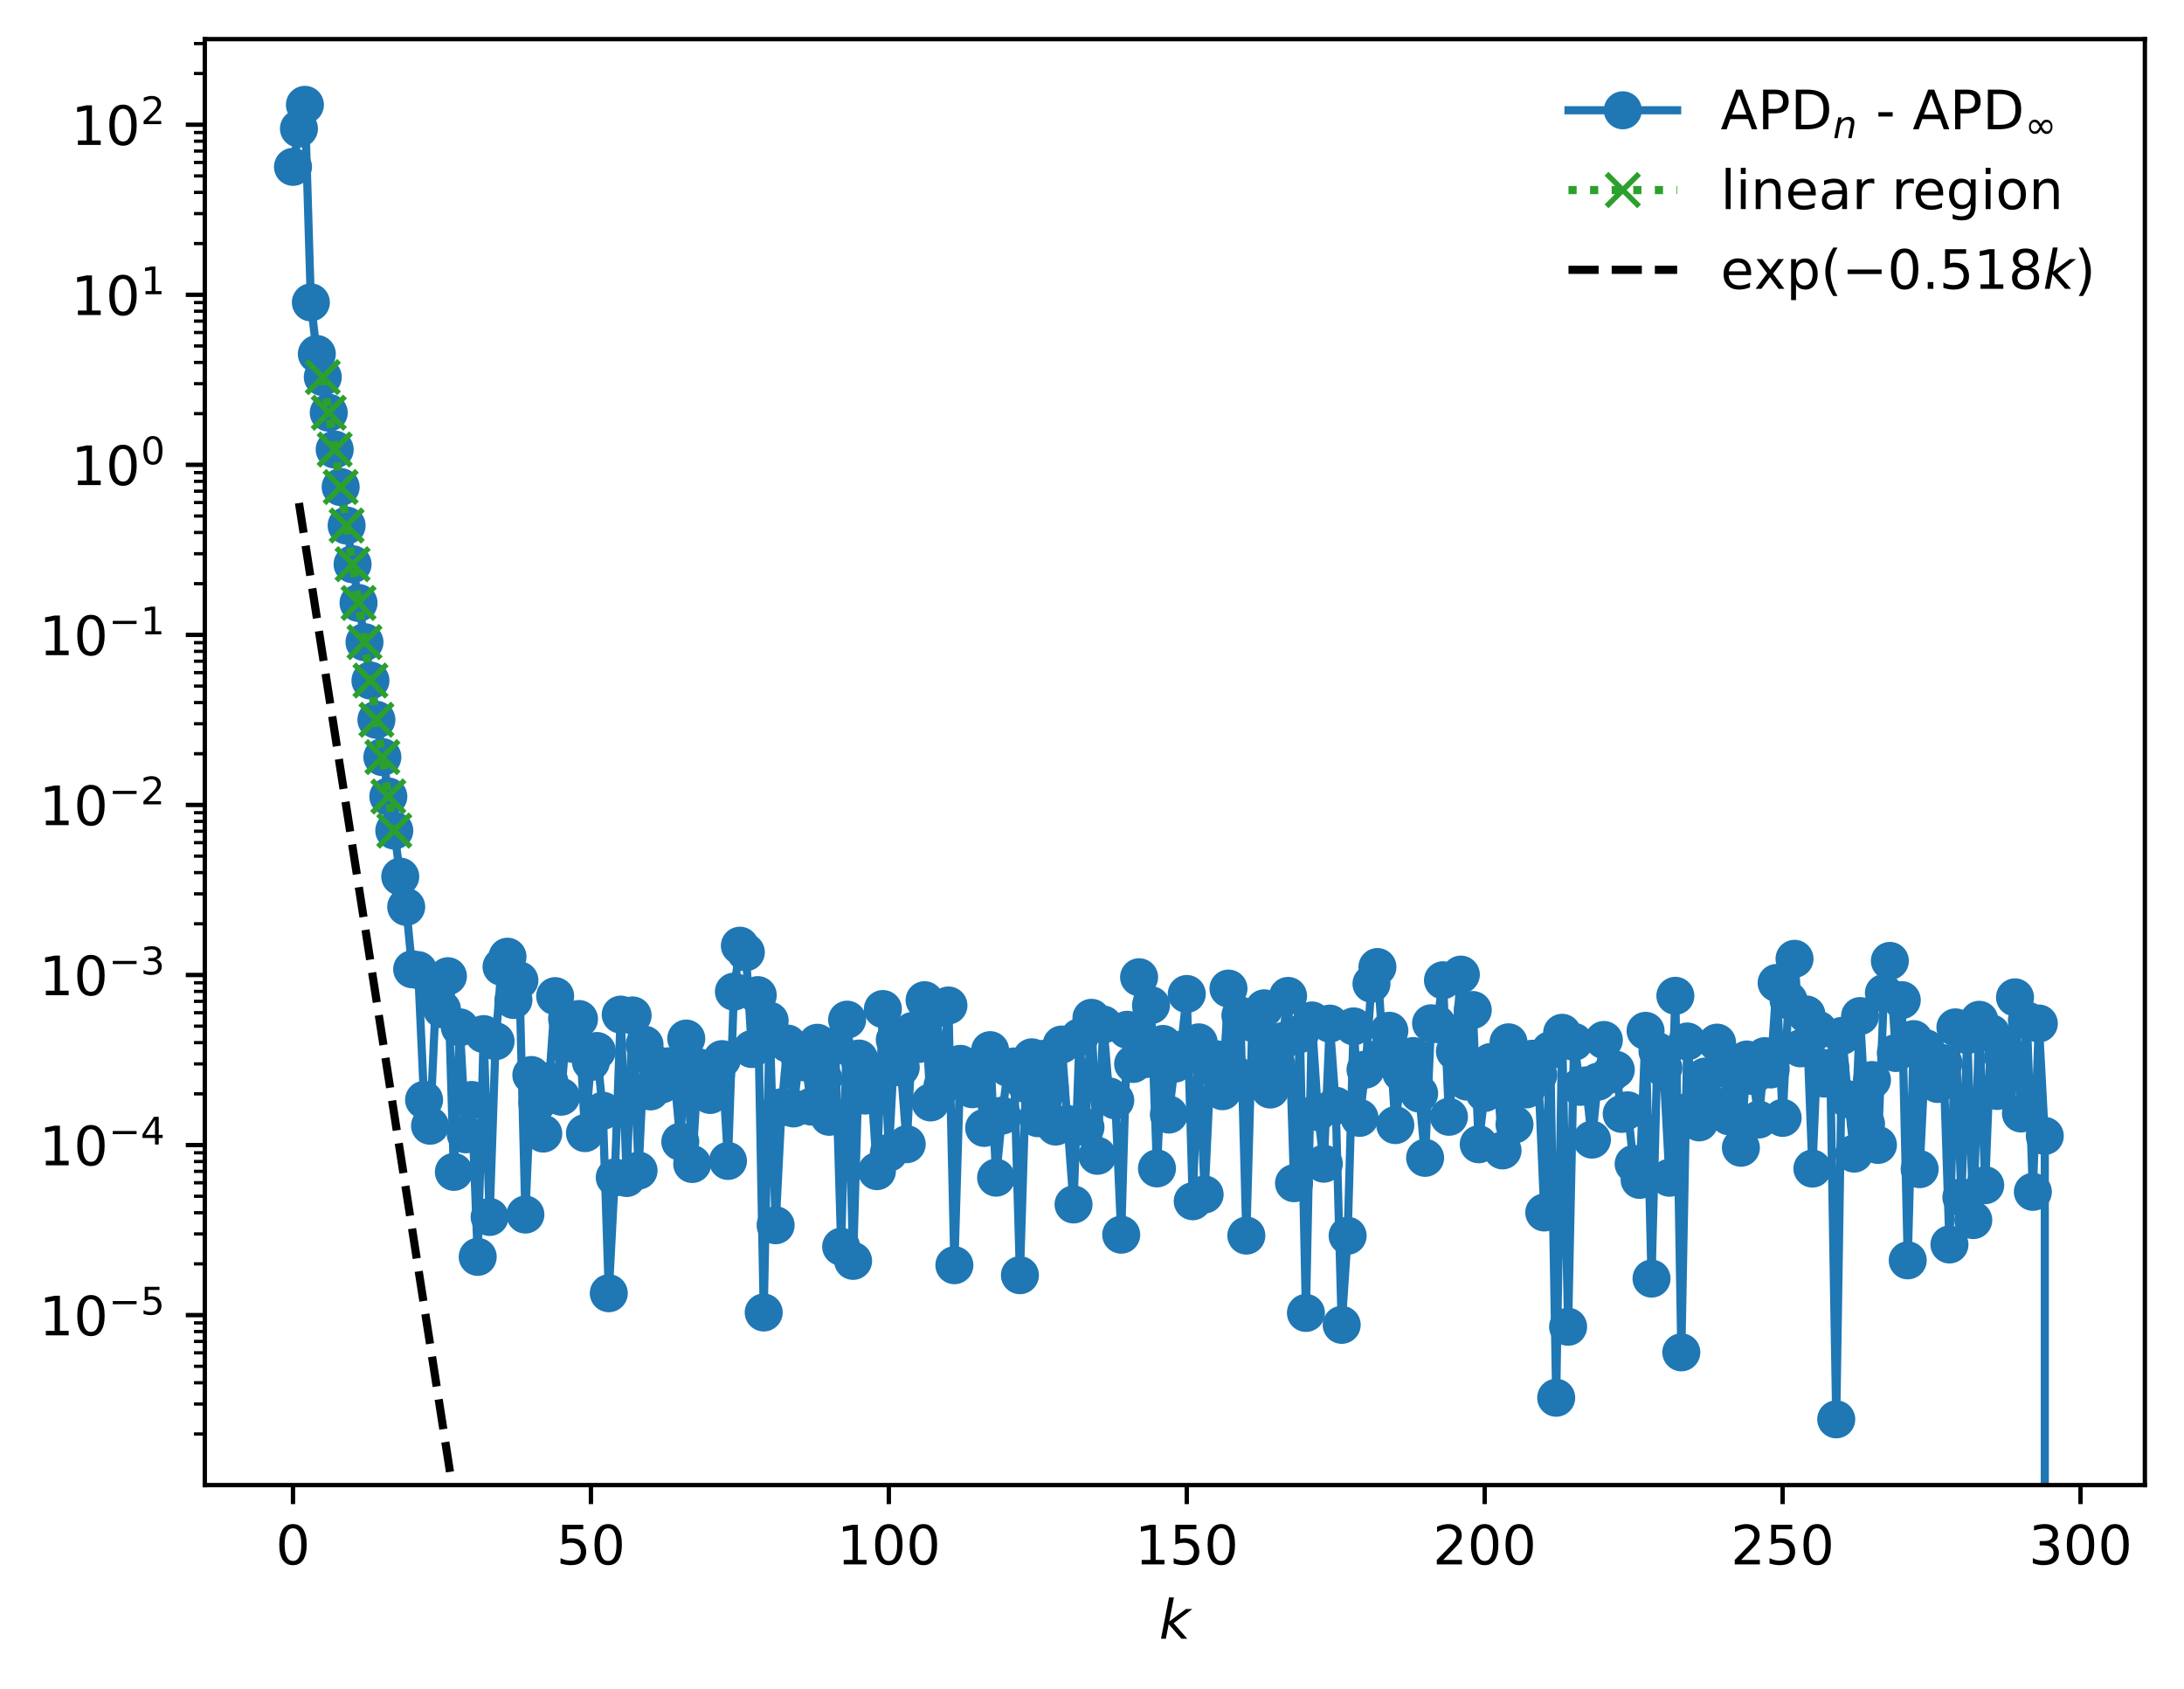 <?xml version="1.0" encoding="utf-8" standalone="no"?>
<!DOCTYPE svg PUBLIC "-//W3C//DTD SVG 1.1//EN"
  "http://www.w3.org/Graphics/SVG/1.1/DTD/svg11.dtd">
<!-- Created with matplotlib (https://matplotlib.org/) -->
<svg height="310.868pt" version="1.1" viewBox="0 0 402.02 310.868" width="402.02pt" xmlns="http://www.w3.org/2000/svg" xmlns:xlink="http://www.w3.org/1999/xlink">
 <defs>
  <style type="text/css">
*{stroke-linecap:butt;stroke-linejoin:round;}
  </style>
 </defs>
 <g id="figure_1">
  <g id="patch_1">
   <path d="M 0 310.868 
L 402.02 310.868 
L 402.02 0 
L 0 0 
z
" style="fill:#ffffff;"/>
  </g>
  <g id="axes_1">
   <g id="patch_2">
    <path d="M 37.7 273.312 
L 394.82 273.312 
L 394.82 7.2 
L 37.7 7.2 
z
" style="fill:#ffffff;"/>
   </g>
   <g id="matplotlib.axis_1">
    <g id="xtick_1">
     <g id="line2d_1">
      <defs>
       <path d="M 0 0 
L 0 3.5 
" id="mc53cacc9fc" style="stroke:#000000;stroke-width:0.8;"/>
      </defs>
      <g>
       <use style="stroke:#000000;stroke-width:0.8;" x="53.933" xlink:href="#mc53cacc9fc" y="273.312"/>
      </g>
     </g>
     <g id="text_1">
      <!-- 0 -->
      <defs>
       <path d="M 31.781 66.406 
Q 24.172 66.406 20.328 58.906 
Q 16.5 51.422 16.5 36.375 
Q 16.5 21.391 20.328 13.891 
Q 24.172 6.391 31.781 6.391 
Q 39.453 6.391 43.281 13.891 
Q 47.125 21.391 47.125 36.375 
Q 47.125 51.422 43.281 58.906 
Q 39.453 66.406 31.781 66.406 
z
M 31.781 74.219 
Q 44.047 74.219 50.516 64.516 
Q 56.984 54.828 56.984 36.375 
Q 56.984 17.969 50.516 8.266 
Q 44.047 -1.422 31.781 -1.422 
Q 19.531 -1.422 13.062 8.266 
Q 6.594 17.969 6.594 36.375 
Q 6.594 54.828 13.062 64.516 
Q 19.531 74.219 31.781 74.219 
z
" id="DejaVuSans-48"/>
      </defs>
      <g transform="translate(50.751 287.91)scale(0.1 -0.1)">
       <use xlink:href="#DejaVuSans-48"/>
      </g>
     </g>
    </g>
    <g id="xtick_2">
     <g id="line2d_2">
      <g>
       <use style="stroke:#000000;stroke-width:0.8;" x="108.773" xlink:href="#mc53cacc9fc" y="273.312"/>
      </g>
     </g>
     <g id="text_2">
      <!-- 50 -->
      <defs>
       <path d="M 10.797 72.906 
L 49.516 72.906 
L 49.516 64.594 
L 19.828 64.594 
L 19.828 46.734 
Q 21.969 47.469 24.109 47.828 
Q 26.266 48.188 28.422 48.188 
Q 40.625 48.188 47.75 41.5 
Q 54.891 34.812 54.891 23.391 
Q 54.891 11.625 47.562 5.094 
Q 40.234 -1.422 26.906 -1.422 
Q 22.312 -1.422 17.547 -0.641 
Q 12.797 0.141 7.719 1.703 
L 7.719 11.625 
Q 12.109 9.234 16.797 8.062 
Q 21.484 6.891 26.703 6.891 
Q 35.156 6.891 40.078 11.328 
Q 45.016 15.766 45.016 23.391 
Q 45.016 31 40.078 35.438 
Q 35.156 39.891 26.703 39.891 
Q 22.75 39.891 18.812 39.016 
Q 14.891 38.141 10.797 36.281 
z
" id="DejaVuSans-53"/>
      </defs>
      <g transform="translate(102.411 287.91)scale(0.1 -0.1)">
       <use xlink:href="#DejaVuSans-53"/>
       <use x="63.623" xlink:href="#DejaVuSans-48"/>
      </g>
     </g>
    </g>
    <g id="xtick_3">
     <g id="line2d_3">
      <g>
       <use style="stroke:#000000;stroke-width:0.8;" x="163.613" xlink:href="#mc53cacc9fc" y="273.312"/>
      </g>
     </g>
     <g id="text_3">
      <!-- 100 -->
      <defs>
       <path d="M 12.406 8.297 
L 28.516 8.297 
L 28.516 63.922 
L 10.984 60.406 
L 10.984 69.391 
L 28.422 72.906 
L 38.281 72.906 
L 38.281 8.297 
L 54.391 8.297 
L 54.391 0 
L 12.406 0 
z
" id="DejaVuSans-49"/>
      </defs>
      <g transform="translate(154.07 287.91)scale(0.1 -0.1)">
       <use xlink:href="#DejaVuSans-49"/>
       <use x="63.623" xlink:href="#DejaVuSans-48"/>
       <use x="127.246" xlink:href="#DejaVuSans-48"/>
      </g>
     </g>
    </g>
    <g id="xtick_4">
     <g id="line2d_4">
      <g>
       <use style="stroke:#000000;stroke-width:0.8;" x="218.454" xlink:href="#mc53cacc9fc" y="273.312"/>
      </g>
     </g>
     <g id="text_4">
      <!-- 150 -->
      <g transform="translate(208.91 287.91)scale(0.1 -0.1)">
       <use xlink:href="#DejaVuSans-49"/>
       <use x="63.623" xlink:href="#DejaVuSans-53"/>
       <use x="127.246" xlink:href="#DejaVuSans-48"/>
      </g>
     </g>
    </g>
    <g id="xtick_5">
     <g id="line2d_5">
      <g>
       <use style="stroke:#000000;stroke-width:0.8;" x="273.294" xlink:href="#mc53cacc9fc" y="273.312"/>
      </g>
     </g>
     <g id="text_5">
      <!-- 200 -->
      <defs>
       <path d="M 19.188 8.297 
L 53.609 8.297 
L 53.609 0 
L 7.328 0 
L 7.328 8.297 
Q 12.938 14.109 22.625 23.891 
Q 32.328 33.688 34.812 36.531 
Q 39.547 41.844 41.422 45.531 
Q 43.312 49.219 43.312 52.781 
Q 43.312 58.594 39.234 62.25 
Q 35.156 65.922 28.609 65.922 
Q 23.969 65.922 18.812 64.312 
Q 13.672 62.703 7.812 59.422 
L 7.812 69.391 
Q 13.766 71.781 18.938 73 
Q 24.125 74.219 28.422 74.219 
Q 39.75 74.219 46.484 68.547 
Q 53.219 62.891 53.219 53.422 
Q 53.219 48.922 51.531 44.891 
Q 49.859 40.875 45.406 35.406 
Q 44.188 33.984 37.641 27.219 
Q 31.109 20.453 19.188 8.297 
z
" id="DejaVuSans-50"/>
      </defs>
      <g transform="translate(263.75 287.91)scale(0.1 -0.1)">
       <use xlink:href="#DejaVuSans-50"/>
       <use x="63.623" xlink:href="#DejaVuSans-48"/>
       <use x="127.246" xlink:href="#DejaVuSans-48"/>
      </g>
     </g>
    </g>
    <g id="xtick_6">
     <g id="line2d_6">
      <g>
       <use style="stroke:#000000;stroke-width:0.8;" x="328.134" xlink:href="#mc53cacc9fc" y="273.312"/>
      </g>
     </g>
     <g id="text_6">
      <!-- 250 -->
      <g transform="translate(318.59 287.91)scale(0.1 -0.1)">
       <use xlink:href="#DejaVuSans-50"/>
       <use x="63.623" xlink:href="#DejaVuSans-53"/>
       <use x="127.246" xlink:href="#DejaVuSans-48"/>
      </g>
     </g>
    </g>
    <g id="xtick_7">
     <g id="line2d_7">
      <g>
       <use style="stroke:#000000;stroke-width:0.8;" x="382.974" xlink:href="#mc53cacc9fc" y="273.312"/>
      </g>
     </g>
     <g id="text_7">
      <!-- 300 -->
      <defs>
       <path d="M 40.578 39.312 
Q 47.656 37.797 51.625 33 
Q 55.609 28.219 55.609 21.188 
Q 55.609 10.406 48.188 4.484 
Q 40.766 -1.422 27.094 -1.422 
Q 22.516 -1.422 17.656 -0.516 
Q 12.797 0.391 7.625 2.203 
L 7.625 11.719 
Q 11.719 9.328 16.594 8.109 
Q 21.484 6.891 26.812 6.891 
Q 36.078 6.891 40.938 10.547 
Q 45.797 14.203 45.797 21.188 
Q 45.797 27.641 41.281 31.266 
Q 36.766 34.906 28.719 34.906 
L 20.219 34.906 
L 20.219 43.016 
L 29.109 43.016 
Q 36.375 43.016 40.234 45.922 
Q 44.094 48.828 44.094 54.297 
Q 44.094 59.906 40.109 62.906 
Q 36.141 65.922 28.719 65.922 
Q 24.656 65.922 20.016 65.031 
Q 15.375 64.156 9.812 62.312 
L 9.812 71.094 
Q 15.438 72.656 20.344 73.438 
Q 25.25 74.219 29.594 74.219 
Q 40.828 74.219 47.359 69.109 
Q 53.906 64.016 53.906 55.328 
Q 53.906 49.266 50.438 45.094 
Q 46.969 40.922 40.578 39.312 
z
" id="DejaVuSans-51"/>
      </defs>
      <g transform="translate(373.431 287.91)scale(0.1 -0.1)">
       <use xlink:href="#DejaVuSans-51"/>
       <use x="63.623" xlink:href="#DejaVuSans-48"/>
       <use x="127.246" xlink:href="#DejaVuSans-48"/>
      </g>
     </g>
    </g>
    <g id="text_8">
     <!-- $ k $ -->
     <defs>
      <path d="M 18.312 75.984 
L 27.297 75.984 
L 18.703 31.688 
L 49.516 54.688 
L 61.188 54.688 
L 26.812 28.516 
L 51.906 0 
L 41.016 0 
L 17.672 26.703 
L 12.5 0 
L 3.516 0 
z
" id="DejaVuSans-Oblique-107"/>
     </defs>
     <g transform="translate(213.36 301.589)scale(0.1 -0.1)">
      <use transform="translate(0 0.016)" xlink:href="#DejaVuSans-Oblique-107"/>
     </g>
    </g>
   </g>
   <g id="matplotlib.axis_2">
    <g id="ytick_1">
     <g id="line2d_8">
      <defs>
       <path d="M 0 0 
L -3.5 0 
" id="m43b16324b3" style="stroke:#000000;stroke-width:0.8;"/>
      </defs>
      <g>
       <use style="stroke:#000000;stroke-width:0.8;" x="37.7" xlink:href="#m43b16324b3" y="242.029"/>
      </g>
     </g>
     <g id="text_9">
      <!-- $\mathdefault{10^{-5}}$ -->
      <defs>
       <path d="M 10.594 35.5 
L 73.188 35.5 
L 73.188 27.203 
L 10.594 27.203 
z
" id="DejaVuSans-8722"/>
      </defs>
      <g transform="translate(7.2 245.828)scale(0.1 -0.1)">
       <use transform="translate(0 0.684)" xlink:href="#DejaVuSans-49"/>
       <use transform="translate(63.623 0.684)" xlink:href="#DejaVuSans-48"/>
       <use transform="translate(128.203 38.966)scale(0.7)" xlink:href="#DejaVuSans-8722"/>
       <use transform="translate(186.855 38.966)scale(0.7)" xlink:href="#DejaVuSans-53"/>
      </g>
     </g>
    </g>
    <g id="ytick_2">
     <g id="line2d_9">
      <g>
       <use style="stroke:#000000;stroke-width:0.8;" x="37.7" xlink:href="#m43b16324b3" y="210.732"/>
      </g>
     </g>
     <g id="text_10">
      <!-- $\mathdefault{10^{-4}}$ -->
      <defs>
       <path d="M 37.797 64.312 
L 12.891 25.391 
L 37.797 25.391 
z
M 35.203 72.906 
L 47.609 72.906 
L 47.609 25.391 
L 58.016 25.391 
L 58.016 17.188 
L 47.609 17.188 
L 47.609 0 
L 37.797 0 
L 37.797 17.188 
L 4.891 17.188 
L 4.891 26.703 
z
" id="DejaVuSans-52"/>
      </defs>
      <g transform="translate(7.2 214.531)scale(0.1 -0.1)">
       <use transform="translate(0 0.684)" xlink:href="#DejaVuSans-49"/>
       <use transform="translate(63.623 0.684)" xlink:href="#DejaVuSans-48"/>
       <use transform="translate(128.203 38.966)scale(0.7)" xlink:href="#DejaVuSans-8722"/>
       <use transform="translate(186.855 38.966)scale(0.7)" xlink:href="#DejaVuSans-52"/>
      </g>
     </g>
    </g>
    <g id="ytick_3">
     <g id="line2d_10">
      <g>
       <use style="stroke:#000000;stroke-width:0.8;" x="37.7" xlink:href="#m43b16324b3" y="179.435"/>
      </g>
     </g>
     <g id="text_11">
      <!-- $\mathdefault{10^{-3}}$ -->
      <g transform="translate(7.2 183.235)scale(0.1 -0.1)">
       <use transform="translate(0 0.766)" xlink:href="#DejaVuSans-49"/>
       <use transform="translate(63.623 0.766)" xlink:href="#DejaVuSans-48"/>
       <use transform="translate(128.203 39.047)scale(0.7)" xlink:href="#DejaVuSans-8722"/>
       <use transform="translate(186.855 39.047)scale(0.7)" xlink:href="#DejaVuSans-51"/>
      </g>
     </g>
    </g>
    <g id="ytick_4">
     <g id="line2d_11">
      <g>
       <use style="stroke:#000000;stroke-width:0.8;" x="37.7" xlink:href="#m43b16324b3" y="148.139"/>
      </g>
     </g>
     <g id="text_12">
      <!-- $\mathdefault{10^{-2}}$ -->
      <g transform="translate(7.2 151.938)scale(0.1 -0.1)">
       <use transform="translate(0 0.766)" xlink:href="#DejaVuSans-49"/>
       <use transform="translate(63.623 0.766)" xlink:href="#DejaVuSans-48"/>
       <use transform="translate(128.203 39.047)scale(0.7)" xlink:href="#DejaVuSans-8722"/>
       <use transform="translate(186.855 39.047)scale(0.7)" xlink:href="#DejaVuSans-50"/>
      </g>
     </g>
    </g>
    <g id="ytick_5">
     <g id="line2d_12">
      <g>
       <use style="stroke:#000000;stroke-width:0.8;" x="37.7" xlink:href="#m43b16324b3" y="116.842"/>
      </g>
     </g>
     <g id="text_13">
      <!-- $\mathdefault{10^{-1}}$ -->
      <g transform="translate(7.2 120.641)scale(0.1 -0.1)">
       <use transform="translate(0 0.684)" xlink:href="#DejaVuSans-49"/>
       <use transform="translate(63.623 0.684)" xlink:href="#DejaVuSans-48"/>
       <use transform="translate(128.203 38.966)scale(0.7)" xlink:href="#DejaVuSans-8722"/>
       <use transform="translate(186.855 38.966)scale(0.7)" xlink:href="#DejaVuSans-49"/>
      </g>
     </g>
    </g>
    <g id="ytick_6">
     <g id="line2d_13">
      <g>
       <use style="stroke:#000000;stroke-width:0.8;" x="37.7" xlink:href="#m43b16324b3" y="85.546"/>
      </g>
     </g>
     <g id="text_14">
      <!-- $\mathdefault{10^{0}}$ -->
      <g transform="translate(13.1 89.345)scale(0.1 -0.1)">
       <use transform="translate(0 0.766)" xlink:href="#DejaVuSans-49"/>
       <use transform="translate(63.623 0.766)" xlink:href="#DejaVuSans-48"/>
       <use transform="translate(128.203 39.047)scale(0.7)" xlink:href="#DejaVuSans-48"/>
      </g>
     </g>
    </g>
    <g id="ytick_7">
     <g id="line2d_14">
      <g>
       <use style="stroke:#000000;stroke-width:0.8;" x="37.7" xlink:href="#m43b16324b3" y="54.249"/>
      </g>
     </g>
     <g id="text_15">
      <!-- $\mathdefault{10^{1}}$ -->
      <g transform="translate(13.1 58.048)scale(0.1 -0.1)">
       <use transform="translate(0 0.684)" xlink:href="#DejaVuSans-49"/>
       <use transform="translate(63.623 0.684)" xlink:href="#DejaVuSans-48"/>
       <use transform="translate(128.203 38.966)scale(0.7)" xlink:href="#DejaVuSans-49"/>
      </g>
     </g>
    </g>
    <g id="ytick_8">
     <g id="line2d_15">
      <g>
       <use style="stroke:#000000;stroke-width:0.8;" x="37.7" xlink:href="#m43b16324b3" y="22.952"/>
      </g>
     </g>
     <g id="text_16">
      <!-- $\mathdefault{10^{2}}$ -->
      <g transform="translate(13.1 26.752)scale(0.1 -0.1)">
       <use transform="translate(0 0.766)" xlink:href="#DejaVuSans-49"/>
       <use transform="translate(63.623 0.766)" xlink:href="#DejaVuSans-48"/>
       <use transform="translate(128.203 39.047)scale(0.7)" xlink:href="#DejaVuSans-50"/>
      </g>
     </g>
    </g>
    <g id="ytick_9">
     <g id="line2d_16">
      <defs>
       <path d="M 0 0 
L -2 0 
" id="m36edf9d3fd" style="stroke:#000000;stroke-width:0.6;"/>
      </defs>
      <g>
       <use style="stroke:#000000;stroke-width:0.6;" x="37.7" xlink:href="#m36edf9d3fd" y="263.904"/>
      </g>
     </g>
    </g>
    <g id="ytick_10">
     <g id="line2d_17">
      <g>
       <use style="stroke:#000000;stroke-width:0.6;" x="37.7" xlink:href="#m36edf9d3fd" y="258.393"/>
      </g>
     </g>
    </g>
    <g id="ytick_11">
     <g id="line2d_18">
      <g>
       <use style="stroke:#000000;stroke-width:0.6;" x="37.7" xlink:href="#m36edf9d3fd" y="254.483"/>
      </g>
     </g>
    </g>
    <g id="ytick_12">
     <g id="line2d_19">
      <g>
       <use style="stroke:#000000;stroke-width:0.6;" x="37.7" xlink:href="#m36edf9d3fd" y="251.45"/>
      </g>
     </g>
    </g>
    <g id="ytick_13">
     <g id="line2d_20">
      <g>
       <use style="stroke:#000000;stroke-width:0.6;" x="37.7" xlink:href="#m36edf9d3fd" y="248.972"/>
      </g>
     </g>
    </g>
    <g id="ytick_14">
     <g id="line2d_21">
      <g>
       <use style="stroke:#000000;stroke-width:0.6;" x="37.7" xlink:href="#m36edf9d3fd" y="246.876"/>
      </g>
     </g>
    </g>
    <g id="ytick_15">
     <g id="line2d_22">
      <g>
       <use style="stroke:#000000;stroke-width:0.6;" x="37.7" xlink:href="#m36edf9d3fd" y="245.062"/>
      </g>
     </g>
    </g>
    <g id="ytick_16">
     <g id="line2d_23">
      <g>
       <use style="stroke:#000000;stroke-width:0.6;" x="37.7" xlink:href="#m36edf9d3fd" y="243.461"/>
      </g>
     </g>
    </g>
    <g id="ytick_17">
     <g id="line2d_24">
      <g>
       <use style="stroke:#000000;stroke-width:0.6;" x="37.7" xlink:href="#m36edf9d3fd" y="232.607"/>
      </g>
     </g>
    </g>
    <g id="ytick_18">
     <g id="line2d_25">
      <g>
       <use style="stroke:#000000;stroke-width:0.6;" x="37.7" xlink:href="#m36edf9d3fd" y="227.096"/>
      </g>
     </g>
    </g>
    <g id="ytick_19">
     <g id="line2d_26">
      <g>
       <use style="stroke:#000000;stroke-width:0.6;" x="37.7" xlink:href="#m36edf9d3fd" y="223.186"/>
      </g>
     </g>
    </g>
    <g id="ytick_20">
     <g id="line2d_27">
      <g>
       <use style="stroke:#000000;stroke-width:0.6;" x="37.7" xlink:href="#m36edf9d3fd" y="220.153"/>
      </g>
     </g>
    </g>
    <g id="ytick_21">
     <g id="line2d_28">
      <g>
       <use style="stroke:#000000;stroke-width:0.6;" x="37.7" xlink:href="#m36edf9d3fd" y="217.675"/>
      </g>
     </g>
    </g>
    <g id="ytick_22">
     <g id="line2d_29">
      <g>
       <use style="stroke:#000000;stroke-width:0.6;" x="37.7" xlink:href="#m36edf9d3fd" y="215.58"/>
      </g>
     </g>
    </g>
    <g id="ytick_23">
     <g id="line2d_30">
      <g>
       <use style="stroke:#000000;stroke-width:0.6;" x="37.7" xlink:href="#m36edf9d3fd" y="213.765"/>
      </g>
     </g>
    </g>
    <g id="ytick_24">
     <g id="line2d_31">
      <g>
       <use style="stroke:#000000;stroke-width:0.6;" x="37.7" xlink:href="#m36edf9d3fd" y="212.164"/>
      </g>
     </g>
    </g>
    <g id="ytick_25">
     <g id="line2d_32">
      <g>
       <use style="stroke:#000000;stroke-width:0.6;" x="37.7" xlink:href="#m36edf9d3fd" y="201.311"/>
      </g>
     </g>
    </g>
    <g id="ytick_26">
     <g id="line2d_33">
      <g>
       <use style="stroke:#000000;stroke-width:0.6;" x="37.7" xlink:href="#m36edf9d3fd" y="195.8"/>
      </g>
     </g>
    </g>
    <g id="ytick_27">
     <g id="line2d_34">
      <g>
       <use style="stroke:#000000;stroke-width:0.6;" x="37.7" xlink:href="#m36edf9d3fd" y="191.89"/>
      </g>
     </g>
    </g>
    <g id="ytick_28">
     <g id="line2d_35">
      <g>
       <use style="stroke:#000000;stroke-width:0.6;" x="37.7" xlink:href="#m36edf9d3fd" y="188.857"/>
      </g>
     </g>
    </g>
    <g id="ytick_29">
     <g id="line2d_36">
      <g>
       <use style="stroke:#000000;stroke-width:0.6;" x="37.7" xlink:href="#m36edf9d3fd" y="186.379"/>
      </g>
     </g>
    </g>
    <g id="ytick_30">
     <g id="line2d_37">
      <g>
       <use style="stroke:#000000;stroke-width:0.6;" x="37.7" xlink:href="#m36edf9d3fd" y="184.283"/>
      </g>
     </g>
    </g>
    <g id="ytick_31">
     <g id="line2d_38">
      <g>
       <use style="stroke:#000000;stroke-width:0.6;" x="37.7" xlink:href="#m36edf9d3fd" y="182.468"/>
      </g>
     </g>
    </g>
    <g id="ytick_32">
     <g id="line2d_39">
      <g>
       <use style="stroke:#000000;stroke-width:0.6;" x="37.7" xlink:href="#m36edf9d3fd" y="180.867"/>
      </g>
     </g>
    </g>
    <g id="ytick_33">
     <g id="line2d_40">
      <g>
       <use style="stroke:#000000;stroke-width:0.6;" x="37.7" xlink:href="#m36edf9d3fd" y="170.014"/>
      </g>
     </g>
    </g>
    <g id="ytick_34">
     <g id="line2d_41">
      <g>
       <use style="stroke:#000000;stroke-width:0.6;" x="37.7" xlink:href="#m36edf9d3fd" y="164.503"/>
      </g>
     </g>
    </g>
    <g id="ytick_35">
     <g id="line2d_42">
      <g>
       <use style="stroke:#000000;stroke-width:0.6;" x="37.7" xlink:href="#m36edf9d3fd" y="160.593"/>
      </g>
     </g>
    </g>
    <g id="ytick_36">
     <g id="line2d_43">
      <g>
       <use style="stroke:#000000;stroke-width:0.6;" x="37.7" xlink:href="#m36edf9d3fd" y="157.56"/>
      </g>
     </g>
    </g>
    <g id="ytick_37">
     <g id="line2d_44">
      <g>
       <use style="stroke:#000000;stroke-width:0.6;" x="37.7" xlink:href="#m36edf9d3fd" y="155.082"/>
      </g>
     </g>
    </g>
    <g id="ytick_38">
     <g id="line2d_45">
      <g>
       <use style="stroke:#000000;stroke-width:0.6;" x="37.7" xlink:href="#m36edf9d3fd" y="152.987"/>
      </g>
     </g>
    </g>
    <g id="ytick_39">
     <g id="line2d_46">
      <g>
       <use style="stroke:#000000;stroke-width:0.6;" x="37.7" xlink:href="#m36edf9d3fd" y="151.172"/>
      </g>
     </g>
    </g>
    <g id="ytick_40">
     <g id="line2d_47">
      <g>
       <use style="stroke:#000000;stroke-width:0.6;" x="37.7" xlink:href="#m36edf9d3fd" y="149.571"/>
      </g>
     </g>
    </g>
    <g id="ytick_41">
     <g id="line2d_48">
      <g>
       <use style="stroke:#000000;stroke-width:0.6;" x="37.7" xlink:href="#m36edf9d3fd" y="138.718"/>
      </g>
     </g>
    </g>
    <g id="ytick_42">
     <g id="line2d_49">
      <g>
       <use style="stroke:#000000;stroke-width:0.6;" x="37.7" xlink:href="#m36edf9d3fd" y="133.207"/>
      </g>
     </g>
    </g>
    <g id="ytick_43">
     <g id="line2d_50">
      <g>
       <use style="stroke:#000000;stroke-width:0.6;" x="37.7" xlink:href="#m36edf9d3fd" y="129.296"/>
      </g>
     </g>
    </g>
    <g id="ytick_44">
     <g id="line2d_51">
      <g>
       <use style="stroke:#000000;stroke-width:0.6;" x="37.7" xlink:href="#m36edf9d3fd" y="126.263"/>
      </g>
     </g>
    </g>
    <g id="ytick_45">
     <g id="line2d_52">
      <g>
       <use style="stroke:#000000;stroke-width:0.6;" x="37.7" xlink:href="#m36edf9d3fd" y="123.785"/>
      </g>
     </g>
    </g>
    <g id="ytick_46">
     <g id="line2d_53">
      <g>
       <use style="stroke:#000000;stroke-width:0.6;" x="37.7" xlink:href="#m36edf9d3fd" y="121.69"/>
      </g>
     </g>
    </g>
    <g id="ytick_47">
     <g id="line2d_54">
      <g>
       <use style="stroke:#000000;stroke-width:0.6;" x="37.7" xlink:href="#m36edf9d3fd" y="119.875"/>
      </g>
     </g>
    </g>
    <g id="ytick_48">
     <g id="line2d_55">
      <g>
       <use style="stroke:#000000;stroke-width:0.6;" x="37.7" xlink:href="#m36edf9d3fd" y="118.274"/>
      </g>
     </g>
    </g>
    <g id="ytick_49">
     <g id="line2d_56">
      <g>
       <use style="stroke:#000000;stroke-width:0.6;" x="37.7" xlink:href="#m36edf9d3fd" y="107.421"/>
      </g>
     </g>
    </g>
    <g id="ytick_50">
     <g id="line2d_57">
      <g>
       <use style="stroke:#000000;stroke-width:0.6;" x="37.7" xlink:href="#m36edf9d3fd" y="101.91"/>
      </g>
     </g>
    </g>
    <g id="ytick_51">
     <g id="line2d_58">
      <g>
       <use style="stroke:#000000;stroke-width:0.6;" x="37.7" xlink:href="#m36edf9d3fd" y="98"/>
      </g>
     </g>
    </g>
    <g id="ytick_52">
     <g id="line2d_59">
      <g>
       <use style="stroke:#000000;stroke-width:0.6;" x="37.7" xlink:href="#m36edf9d3fd" y="94.967"/>
      </g>
     </g>
    </g>
    <g id="ytick_53">
     <g id="line2d_60">
      <g>
       <use style="stroke:#000000;stroke-width:0.6;" x="37.7" xlink:href="#m36edf9d3fd" y="92.489"/>
      </g>
     </g>
    </g>
    <g id="ytick_54">
     <g id="line2d_61">
      <g>
       <use style="stroke:#000000;stroke-width:0.6;" x="37.7" xlink:href="#m36edf9d3fd" y="90.394"/>
      </g>
     </g>
    </g>
    <g id="ytick_55">
     <g id="line2d_62">
      <g>
       <use style="stroke:#000000;stroke-width:0.6;" x="37.7" xlink:href="#m36edf9d3fd" y="88.579"/>
      </g>
     </g>
    </g>
    <g id="ytick_56">
     <g id="line2d_63">
      <g>
       <use style="stroke:#000000;stroke-width:0.6;" x="37.7" xlink:href="#m36edf9d3fd" y="86.978"/>
      </g>
     </g>
    </g>
    <g id="ytick_57">
     <g id="line2d_64">
      <g>
       <use style="stroke:#000000;stroke-width:0.6;" x="37.7" xlink:href="#m36edf9d3fd" y="76.124"/>
      </g>
     </g>
    </g>
    <g id="ytick_58">
     <g id="line2d_65">
      <g>
       <use style="stroke:#000000;stroke-width:0.6;" x="37.7" xlink:href="#m36edf9d3fd" y="70.613"/>
      </g>
     </g>
    </g>
    <g id="ytick_59">
     <g id="line2d_66">
      <g>
       <use style="stroke:#000000;stroke-width:0.6;" x="37.7" xlink:href="#m36edf9d3fd" y="66.703"/>
      </g>
     </g>
    </g>
    <g id="ytick_60">
     <g id="line2d_67">
      <g>
       <use style="stroke:#000000;stroke-width:0.6;" x="37.7" xlink:href="#m36edf9d3fd" y="63.67"/>
      </g>
     </g>
    </g>
    <g id="ytick_61">
     <g id="line2d_68">
      <g>
       <use style="stroke:#000000;stroke-width:0.6;" x="37.7" xlink:href="#m36edf9d3fd" y="61.192"/>
      </g>
     </g>
    </g>
    <g id="ytick_62">
     <g id="line2d_69">
      <g>
       <use style="stroke:#000000;stroke-width:0.6;" x="37.7" xlink:href="#m36edf9d3fd" y="59.097"/>
      </g>
     </g>
    </g>
    <g id="ytick_63">
     <g id="line2d_70">
      <g>
       <use style="stroke:#000000;stroke-width:0.6;" x="37.7" xlink:href="#m36edf9d3fd" y="57.282"/>
      </g>
     </g>
    </g>
    <g id="ytick_64">
     <g id="line2d_71">
      <g>
       <use style="stroke:#000000;stroke-width:0.6;" x="37.7" xlink:href="#m36edf9d3fd" y="55.681"/>
      </g>
     </g>
    </g>
    <g id="ytick_65">
     <g id="line2d_72">
      <g>
       <use style="stroke:#000000;stroke-width:0.6;" x="37.7" xlink:href="#m36edf9d3fd" y="44.828"/>
      </g>
     </g>
    </g>
    <g id="ytick_66">
     <g id="line2d_73">
      <g>
       <use style="stroke:#000000;stroke-width:0.6;" x="37.7" xlink:href="#m36edf9d3fd" y="39.317"/>
      </g>
     </g>
    </g>
    <g id="ytick_67">
     <g id="line2d_74">
      <g>
       <use style="stroke:#000000;stroke-width:0.6;" x="37.7" xlink:href="#m36edf9d3fd" y="35.407"/>
      </g>
     </g>
    </g>
    <g id="ytick_68">
     <g id="line2d_75">
      <g>
       <use style="stroke:#000000;stroke-width:0.6;" x="37.7" xlink:href="#m36edf9d3fd" y="32.374"/>
      </g>
     </g>
    </g>
    <g id="ytick_69">
     <g id="line2d_76">
      <g>
       <use style="stroke:#000000;stroke-width:0.6;" x="37.7" xlink:href="#m36edf9d3fd" y="29.896"/>
      </g>
     </g>
    </g>
    <g id="ytick_70">
     <g id="line2d_77">
      <g>
       <use style="stroke:#000000;stroke-width:0.6;" x="37.7" xlink:href="#m36edf9d3fd" y="27.8"/>
      </g>
     </g>
    </g>
    <g id="ytick_71">
     <g id="line2d_78">
      <g>
       <use style="stroke:#000000;stroke-width:0.6;" x="37.7" xlink:href="#m36edf9d3fd" y="25.985"/>
      </g>
     </g>
    </g>
    <g id="ytick_72">
     <g id="line2d_79">
      <g>
       <use style="stroke:#000000;stroke-width:0.6;" x="37.7" xlink:href="#m36edf9d3fd" y="24.385"/>
      </g>
     </g>
    </g>
    <g id="ytick_73">
     <g id="line2d_80">
      <g>
       <use style="stroke:#000000;stroke-width:0.6;" x="37.7" xlink:href="#m36edf9d3fd" y="13.531"/>
      </g>
     </g>
    </g>
    <g id="ytick_74">
     <g id="line2d_81">
      <g>
       <use style="stroke:#000000;stroke-width:0.6;" x="37.7" xlink:href="#m36edf9d3fd" y="8.02"/>
      </g>
     </g>
    </g>
   </g>
   <g id="line2d_82">
    <path clip-path="url(#pc4e2334c03)" d="M 53.933 30.707 
L 55.03 23.675 
L 56.126 19.296 
L 57.223 55.653 
L 58.32 65.146 
L 59.417 69.402 
L 62.707 89.633 
L 72.578 152.862 
L 73.675 161.331 
L 74.772 166.901 
L 75.869 178.379 
L 76.966 178.543 
L 78.062 202.418 
L 79.159 207.179 
L 80.256 183.263 
L 81.353 185.74 
L 82.45 179.661 
L 83.546 215.672 
L 84.643 189.073 
L 85.74 208.759 
L 86.837 202.437 
L 87.934 231.311 
L 89.031 190.317 
L 90.127 223.967 
L 91.224 191.627 
L 92.321 177.927 
L 93.418 176.07 
L 94.515 184.032 
L 95.611 180.428 
L 96.708 223.527 
L 97.805 197.847 
L 98.902 202.946 
L 99.999 208.619 
L 101.095 198.968 
L 102.192 183.327 
L 103.289 201.839 
L 104.386 187.483 
L 105.483 192.12 
L 106.579 187.544 
L 107.676 208.539 
L 108.773 195.448 
L 109.87 193.423 
L 110.967 204.421 
L 112.063 238.005 
L 113.16 216.697 
L 114.257 186.727 
L 115.354 216.801 
L 116.451 186.88 
L 117.547 215.437 
L 118.644 192.254 
L 119.741 200.863 
L 120.838 195.946 
L 121.935 199.528 
L 123.031 196.241 
L 124.128 197.896 
L 125.225 210.116 
L 126.322 191.134 
L 127.419 214.221 
L 128.516 196.406 
L 129.612 199.211 
L 130.709 201.519 
L 131.806 197.656 
L 132.903 194.922 
L 134 213.656 
L 135.096 182.498 
L 136.193 174.047 
L 137.29 175.253 
L 138.387 193.066 
L 139.484 183.142 
L 140.58 241.547 
L 141.677 187.843 
L 142.774 225.495 
L 143.871 203.777 
L 144.968 192.057 
L 146.064 204 
L 147.161 194.481 
L 148.258 195.542 
L 149.355 203.658 
L 150.452 191.913 
L 152.645 205.538 
L 153.742 192.469 
L 154.839 229.444 
L 155.936 187.657 
L 157.032 232.052 
L 158.129 194.816 
L 159.226 201.629 
L 160.323 198.9 
L 161.42 215.536 
L 162.517 185.701 
L 163.613 212.16 
L 164.71 191.374 
L 165.807 196.459 
L 166.904 210.573 
L 168.001 189.724 
L 169.097 192.137 
L 170.194 184.073 
L 171.291 202.893 
L 172.388 185.595 
L 173.485 199.829 
L 174.581 185.046 
L 175.678 232.847 
L 176.775 195.788 
L 177.872 196.857 
L 178.969 200.463 
L 180.065 197.458 
L 181.162 207.582 
L 182.259 193.268 
L 183.356 216.734 
L 184.453 205.317 
L 185.549 196.522 
L 186.646 196.27 
L 187.743 234.686 
L 188.84 199.49 
L 189.937 194.585 
L 191.033 205.792 
L 192.13 194.862 
L 193.227 200.146 
L 194.324 207.336 
L 195.421 192.234 
L 197.614 221.668 
L 198.711 190.891 
L 199.808 207.45 
L 200.905 187.318 
L 202.002 212.713 
L 203.098 188.552 
L 204.195 201.791 
L 205.292 202.514 
L 206.389 227.234 
L 207.486 189.517 
L 208.582 195.807 
L 209.679 179.847 
L 210.776 194.924 
L 211.873 184.995 
L 212.97 215.032 
L 214.066 192.128 
L 215.163 205.122 
L 216.26 195.751 
L 217.357 193.182 
L 218.454 182.932 
L 219.55 221.078 
L 220.647 191.832 
L 221.744 219.827 
L 222.841 196.282 
L 223.938 194.948 
L 225.034 200.825 
L 226.131 181.936 
L 227.228 197.642 
L 228.325 186.885 
L 229.422 227.398 
L 230.518 188.261 
L 231.615 198.405 
L 232.712 185.569 
L 233.809 200.517 
L 236.003 191.623 
L 237.099 183.285 
L 238.196 217.757 
L 239.293 190.306 
L 240.39 241.631 
L 241.487 187.807 
L 242.583 204.675 
L 243.68 214.166 
L 244.777 188.387 
L 245.874 203.496 
L 246.971 243.824 
L 248.067 227.43 
L 249.164 188.895 
L 250.261 205.731 
L 251.358 196.843 
L 252.455 181.043 
L 253.551 177.973 
L 254.648 194.378 
L 255.745 189.707 
L 256.842 207.063 
L 257.939 197.444 
L 259.035 197.625 
L 260.132 194.352 
L 261.229 201.256 
L 262.326 213.087 
L 263.423 188.325 
L 264.519 188.485 
L 265.616 180.406 
L 266.713 205.534 
L 267.81 193.475 
L 268.907 179.368 
L 270.003 199.058 
L 271.1 185.879 
L 272.197 210.59 
L 273.294 201.148 
L 274.391 195.451 
L 275.488 196.639 
L 276.584 211.721 
L 277.681 191.827 
L 278.778 206.949 
L 279.875 195.063 
L 280.972 200.49 
L 282.068 194.851 
L 283.165 197.813 
L 284.262 223.145 
L 285.359 193.285 
L 286.456 257.242 
L 287.552 190.074 
L 288.649 244.177 
L 289.746 191.745 
L 290.843 200.024 
L 291.94 199.757 
L 293.036 209.734 
L 294.133 199.072 
L 295.23 191.397 
L 296.327 197.754 
L 297.424 196.869 
L 298.52 205.004 
L 299.617 204.343 
L 300.714 214.213 
L 301.811 217.145 
L 302.908 189.714 
L 304.004 235.31 
L 305.101 193.458 
L 306.198 196.548 
L 307.295 216.753 
L 308.392 183.268 
L 309.489 248.884 
L 310.585 191.675 
L 311.682 204.089 
L 312.779 206.563 
L 313.876 198.122 
L 314.973 203.207 
L 316.069 191.886 
L 317.166 196.584 
L 318.263 205.446 
L 319.36 195.552 
L 320.457 211.232 
L 321.553 194.991 
L 322.65 198.028 
L 323.747 206.032 
L 324.844 194.373 
L 325.941 196.821 
L 327.037 180.898 
L 328.134 205.731 
L 329.231 184.096 
L 330.328 176.459 
L 331.425 192.938 
L 332.521 186.703 
L 333.618 215.065 
L 334.715 189.527 
L 335.812 198.501 
L 336.909 196.498 
L 338.005 261.216 
L 339.102 190.627 
L 340.199 202.31 
L 341.296 212.311 
L 342.393 186.997 
L 343.489 206.853 
L 344.586 198.766 
L 345.683 210.713 
L 346.78 182.763 
L 347.877 176.846 
L 348.974 193.797 
L 350.07 184.062 
L 351.167 231.953 
L 352.264 191.237 
L 353.361 215.168 
L 354.458 192.908 
L 355.554 196.787 
L 356.651 199.492 
L 357.748 195.662 
L 358.845 229.034 
L 359.942 189.076 
L 361.038 220.347 
L 362.135 190.506 
L 363.232 224.545 
L 364.329 187.681 
L 365.426 218.123 
L 366.522 190.163 
L 367.619 200.781 
L 368.716 194.483 
L 369.813 197.406 
L 370.91 183.553 
L 372.006 204.927 
L 373.103 187.792 
L 374.2 219.346 
L 375.297 188.365 
L 376.394 209.058 
L 376.397 311.868 
L 376.397 311.868 
" style="fill:none;stroke:#1f77b4;stroke-linecap:square;stroke-width:1.5;"/>
    <defs>
     <path d="M 0 3 
C 0.796 3 1.559 2.684 2.121 2.121 
C 2.684 1.559 3 0.796 3 0 
C 3 -0.796 2.684 -1.559 2.121 -2.121 
C 1.559 -2.684 0.796 -3 0 -3 
C -0.796 -3 -1.559 -2.684 -2.121 -2.121 
C -2.684 -1.559 -3 -0.796 -3 0 
C -3 0.796 -2.684 1.559 -2.121 2.121 
C -1.559 2.684 -0.796 3 0 3 
z
" id="m8a62c08280" style="stroke:#1f77b4;"/>
    </defs>
    <g clip-path="url(#pc4e2334c03)">
     <use style="fill:#1f77b4;stroke:#1f77b4;" x="53.933" xlink:href="#m8a62c08280" y="30.707"/>
     <use style="fill:#1f77b4;stroke:#1f77b4;" x="55.03" xlink:href="#m8a62c08280" y="23.675"/>
     <use style="fill:#1f77b4;stroke:#1f77b4;" x="56.126" xlink:href="#m8a62c08280" y="19.296"/>
     <use style="fill:#1f77b4;stroke:#1f77b4;" x="57.223" xlink:href="#m8a62c08280" y="55.653"/>
     <use style="fill:#1f77b4;stroke:#1f77b4;" x="58.32" xlink:href="#m8a62c08280" y="65.146"/>
     <use style="fill:#1f77b4;stroke:#1f77b4;" x="59.417" xlink:href="#m8a62c08280" y="69.402"/>
     <use style="fill:#1f77b4;stroke:#1f77b4;" x="60.514" xlink:href="#m8a62c08280" y="75.955"/>
     <use style="fill:#1f77b4;stroke:#1f77b4;" x="61.61" xlink:href="#m8a62c08280" y="82.729"/>
     <use style="fill:#1f77b4;stroke:#1f77b4;" x="62.707" xlink:href="#m8a62c08280" y="89.633"/>
     <use style="fill:#1f77b4;stroke:#1f77b4;" x="63.804" xlink:href="#m8a62c08280" y="96.722"/>
     <use style="fill:#1f77b4;stroke:#1f77b4;" x="64.901" xlink:href="#m8a62c08280" y="103.841"/>
     <use style="fill:#1f77b4;stroke:#1f77b4;" x="65.998" xlink:href="#m8a62c08280" y="110.966"/>
     <use style="fill:#1f77b4;stroke:#1f77b4;" x="67.094" xlink:href="#m8a62c08280" y="118.176"/>
     <use style="fill:#1f77b4;stroke:#1f77b4;" x="68.191" xlink:href="#m8a62c08280" y="125.247"/>
     <use style="fill:#1f77b4;stroke:#1f77b4;" x="69.288" xlink:href="#m8a62c08280" y="132.468"/>
     <use style="fill:#1f77b4;stroke:#1f77b4;" x="70.385" xlink:href="#m8a62c08280" y="139.333"/>
     <use style="fill:#1f77b4;stroke:#1f77b4;" x="71.482" xlink:href="#m8a62c08280" y="146.586"/>
     <use style="fill:#1f77b4;stroke:#1f77b4;" x="72.578" xlink:href="#m8a62c08280" y="152.862"/>
     <use style="fill:#1f77b4;stroke:#1f77b4;" x="73.675" xlink:href="#m8a62c08280" y="161.331"/>
     <use style="fill:#1f77b4;stroke:#1f77b4;" x="74.772" xlink:href="#m8a62c08280" y="166.901"/>
     <use style="fill:#1f77b4;stroke:#1f77b4;" x="75.869" xlink:href="#m8a62c08280" y="178.379"/>
     <use style="fill:#1f77b4;stroke:#1f77b4;" x="76.966" xlink:href="#m8a62c08280" y="178.543"/>
     <use style="fill:#1f77b4;stroke:#1f77b4;" x="78.062" xlink:href="#m8a62c08280" y="202.418"/>
     <use style="fill:#1f77b4;stroke:#1f77b4;" x="79.159" xlink:href="#m8a62c08280" y="207.179"/>
     <use style="fill:#1f77b4;stroke:#1f77b4;" x="80.256" xlink:href="#m8a62c08280" y="183.263"/>
     <use style="fill:#1f77b4;stroke:#1f77b4;" x="81.353" xlink:href="#m8a62c08280" y="185.74"/>
     <use style="fill:#1f77b4;stroke:#1f77b4;" x="82.45" xlink:href="#m8a62c08280" y="179.661"/>
     <use style="fill:#1f77b4;stroke:#1f77b4;" x="83.546" xlink:href="#m8a62c08280" y="215.672"/>
     <use style="fill:#1f77b4;stroke:#1f77b4;" x="84.643" xlink:href="#m8a62c08280" y="189.073"/>
     <use style="fill:#1f77b4;stroke:#1f77b4;" x="85.74" xlink:href="#m8a62c08280" y="208.759"/>
     <use style="fill:#1f77b4;stroke:#1f77b4;" x="86.837" xlink:href="#m8a62c08280" y="202.437"/>
     <use style="fill:#1f77b4;stroke:#1f77b4;" x="87.934" xlink:href="#m8a62c08280" y="231.311"/>
     <use style="fill:#1f77b4;stroke:#1f77b4;" x="89.031" xlink:href="#m8a62c08280" y="190.317"/>
     <use style="fill:#1f77b4;stroke:#1f77b4;" x="90.127" xlink:href="#m8a62c08280" y="223.967"/>
     <use style="fill:#1f77b4;stroke:#1f77b4;" x="91.224" xlink:href="#m8a62c08280" y="191.627"/>
     <use style="fill:#1f77b4;stroke:#1f77b4;" x="92.321" xlink:href="#m8a62c08280" y="177.927"/>
     <use style="fill:#1f77b4;stroke:#1f77b4;" x="93.418" xlink:href="#m8a62c08280" y="176.07"/>
     <use style="fill:#1f77b4;stroke:#1f77b4;" x="94.515" xlink:href="#m8a62c08280" y="184.032"/>
     <use style="fill:#1f77b4;stroke:#1f77b4;" x="95.611" xlink:href="#m8a62c08280" y="180.428"/>
     <use style="fill:#1f77b4;stroke:#1f77b4;" x="96.708" xlink:href="#m8a62c08280" y="223.527"/>
     <use style="fill:#1f77b4;stroke:#1f77b4;" x="97.805" xlink:href="#m8a62c08280" y="197.847"/>
     <use style="fill:#1f77b4;stroke:#1f77b4;" x="98.902" xlink:href="#m8a62c08280" y="202.946"/>
     <use style="fill:#1f77b4;stroke:#1f77b4;" x="99.999" xlink:href="#m8a62c08280" y="208.619"/>
     <use style="fill:#1f77b4;stroke:#1f77b4;" x="101.095" xlink:href="#m8a62c08280" y="198.968"/>
     <use style="fill:#1f77b4;stroke:#1f77b4;" x="102.192" xlink:href="#m8a62c08280" y="183.327"/>
     <use style="fill:#1f77b4;stroke:#1f77b4;" x="103.289" xlink:href="#m8a62c08280" y="201.839"/>
     <use style="fill:#1f77b4;stroke:#1f77b4;" x="104.386" xlink:href="#m8a62c08280" y="187.483"/>
     <use style="fill:#1f77b4;stroke:#1f77b4;" x="105.483" xlink:href="#m8a62c08280" y="192.12"/>
     <use style="fill:#1f77b4;stroke:#1f77b4;" x="106.579" xlink:href="#m8a62c08280" y="187.544"/>
     <use style="fill:#1f77b4;stroke:#1f77b4;" x="107.676" xlink:href="#m8a62c08280" y="208.539"/>
     <use style="fill:#1f77b4;stroke:#1f77b4;" x="108.773" xlink:href="#m8a62c08280" y="195.448"/>
     <use style="fill:#1f77b4;stroke:#1f77b4;" x="109.87" xlink:href="#m8a62c08280" y="193.423"/>
     <use style="fill:#1f77b4;stroke:#1f77b4;" x="110.967" xlink:href="#m8a62c08280" y="204.421"/>
     <use style="fill:#1f77b4;stroke:#1f77b4;" x="112.063" xlink:href="#m8a62c08280" y="238.005"/>
     <use style="fill:#1f77b4;stroke:#1f77b4;" x="113.16" xlink:href="#m8a62c08280" y="216.697"/>
     <use style="fill:#1f77b4;stroke:#1f77b4;" x="114.257" xlink:href="#m8a62c08280" y="186.727"/>
     <use style="fill:#1f77b4;stroke:#1f77b4;" x="115.354" xlink:href="#m8a62c08280" y="216.801"/>
     <use style="fill:#1f77b4;stroke:#1f77b4;" x="116.451" xlink:href="#m8a62c08280" y="186.88"/>
     <use style="fill:#1f77b4;stroke:#1f77b4;" x="117.547" xlink:href="#m8a62c08280" y="215.437"/>
     <use style="fill:#1f77b4;stroke:#1f77b4;" x="118.644" xlink:href="#m8a62c08280" y="192.254"/>
     <use style="fill:#1f77b4;stroke:#1f77b4;" x="119.741" xlink:href="#m8a62c08280" y="200.863"/>
     <use style="fill:#1f77b4;stroke:#1f77b4;" x="120.838" xlink:href="#m8a62c08280" y="195.946"/>
     <use style="fill:#1f77b4;stroke:#1f77b4;" x="121.935" xlink:href="#m8a62c08280" y="199.528"/>
     <use style="fill:#1f77b4;stroke:#1f77b4;" x="123.031" xlink:href="#m8a62c08280" y="196.241"/>
     <use style="fill:#1f77b4;stroke:#1f77b4;" x="124.128" xlink:href="#m8a62c08280" y="197.896"/>
     <use style="fill:#1f77b4;stroke:#1f77b4;" x="125.225" xlink:href="#m8a62c08280" y="210.116"/>
     <use style="fill:#1f77b4;stroke:#1f77b4;" x="126.322" xlink:href="#m8a62c08280" y="191.134"/>
     <use style="fill:#1f77b4;stroke:#1f77b4;" x="127.419" xlink:href="#m8a62c08280" y="214.221"/>
     <use style="fill:#1f77b4;stroke:#1f77b4;" x="128.516" xlink:href="#m8a62c08280" y="196.406"/>
     <use style="fill:#1f77b4;stroke:#1f77b4;" x="129.612" xlink:href="#m8a62c08280" y="199.211"/>
     <use style="fill:#1f77b4;stroke:#1f77b4;" x="130.709" xlink:href="#m8a62c08280" y="201.519"/>
     <use style="fill:#1f77b4;stroke:#1f77b4;" x="131.806" xlink:href="#m8a62c08280" y="197.656"/>
     <use style="fill:#1f77b4;stroke:#1f77b4;" x="132.903" xlink:href="#m8a62c08280" y="194.922"/>
     <use style="fill:#1f77b4;stroke:#1f77b4;" x="134" xlink:href="#m8a62c08280" y="213.656"/>
     <use style="fill:#1f77b4;stroke:#1f77b4;" x="135.096" xlink:href="#m8a62c08280" y="182.498"/>
     <use style="fill:#1f77b4;stroke:#1f77b4;" x="136.193" xlink:href="#m8a62c08280" y="174.047"/>
     <use style="fill:#1f77b4;stroke:#1f77b4;" x="137.29" xlink:href="#m8a62c08280" y="175.253"/>
     <use style="fill:#1f77b4;stroke:#1f77b4;" x="138.387" xlink:href="#m8a62c08280" y="193.066"/>
     <use style="fill:#1f77b4;stroke:#1f77b4;" x="139.484" xlink:href="#m8a62c08280" y="183.142"/>
     <use style="fill:#1f77b4;stroke:#1f77b4;" x="140.58" xlink:href="#m8a62c08280" y="241.547"/>
     <use style="fill:#1f77b4;stroke:#1f77b4;" x="141.677" xlink:href="#m8a62c08280" y="187.843"/>
     <use style="fill:#1f77b4;stroke:#1f77b4;" x="142.774" xlink:href="#m8a62c08280" y="225.495"/>
     <use style="fill:#1f77b4;stroke:#1f77b4;" x="143.871" xlink:href="#m8a62c08280" y="203.777"/>
     <use style="fill:#1f77b4;stroke:#1f77b4;" x="144.968" xlink:href="#m8a62c08280" y="192.057"/>
     <use style="fill:#1f77b4;stroke:#1f77b4;" x="146.064" xlink:href="#m8a62c08280" y="204"/>
     <use style="fill:#1f77b4;stroke:#1f77b4;" x="147.161" xlink:href="#m8a62c08280" y="194.481"/>
     <use style="fill:#1f77b4;stroke:#1f77b4;" x="148.258" xlink:href="#m8a62c08280" y="195.542"/>
     <use style="fill:#1f77b4;stroke:#1f77b4;" x="149.355" xlink:href="#m8a62c08280" y="203.658"/>
     <use style="fill:#1f77b4;stroke:#1f77b4;" x="150.452" xlink:href="#m8a62c08280" y="191.913"/>
     <use style="fill:#1f77b4;stroke:#1f77b4;" x="151.548" xlink:href="#m8a62c08280" y="198.45"/>
     <use style="fill:#1f77b4;stroke:#1f77b4;" x="152.645" xlink:href="#m8a62c08280" y="205.538"/>
     <use style="fill:#1f77b4;stroke:#1f77b4;" x="153.742" xlink:href="#m8a62c08280" y="192.469"/>
     <use style="fill:#1f77b4;stroke:#1f77b4;" x="154.839" xlink:href="#m8a62c08280" y="229.444"/>
     <use style="fill:#1f77b4;stroke:#1f77b4;" x="155.936" xlink:href="#m8a62c08280" y="187.657"/>
     <use style="fill:#1f77b4;stroke:#1f77b4;" x="157.032" xlink:href="#m8a62c08280" y="232.052"/>
     <use style="fill:#1f77b4;stroke:#1f77b4;" x="158.129" xlink:href="#m8a62c08280" y="194.816"/>
     <use style="fill:#1f77b4;stroke:#1f77b4;" x="159.226" xlink:href="#m8a62c08280" y="201.629"/>
     <use style="fill:#1f77b4;stroke:#1f77b4;" x="160.323" xlink:href="#m8a62c08280" y="198.9"/>
     <use style="fill:#1f77b4;stroke:#1f77b4;" x="161.42" xlink:href="#m8a62c08280" y="215.536"/>
     <use style="fill:#1f77b4;stroke:#1f77b4;" x="162.517" xlink:href="#m8a62c08280" y="185.701"/>
     <use style="fill:#1f77b4;stroke:#1f77b4;" x="163.613" xlink:href="#m8a62c08280" y="212.16"/>
     <use style="fill:#1f77b4;stroke:#1f77b4;" x="164.71" xlink:href="#m8a62c08280" y="191.374"/>
     <use style="fill:#1f77b4;stroke:#1f77b4;" x="165.807" xlink:href="#m8a62c08280" y="196.459"/>
     <use style="fill:#1f77b4;stroke:#1f77b4;" x="166.904" xlink:href="#m8a62c08280" y="210.573"/>
     <use style="fill:#1f77b4;stroke:#1f77b4;" x="168.001" xlink:href="#m8a62c08280" y="189.724"/>
     <use style="fill:#1f77b4;stroke:#1f77b4;" x="169.097" xlink:href="#m8a62c08280" y="192.137"/>
     <use style="fill:#1f77b4;stroke:#1f77b4;" x="170.194" xlink:href="#m8a62c08280" y="184.073"/>
     <use style="fill:#1f77b4;stroke:#1f77b4;" x="171.291" xlink:href="#m8a62c08280" y="202.893"/>
     <use style="fill:#1f77b4;stroke:#1f77b4;" x="172.388" xlink:href="#m8a62c08280" y="185.595"/>
     <use style="fill:#1f77b4;stroke:#1f77b4;" x="173.485" xlink:href="#m8a62c08280" y="199.829"/>
     <use style="fill:#1f77b4;stroke:#1f77b4;" x="174.581" xlink:href="#m8a62c08280" y="185.046"/>
     <use style="fill:#1f77b4;stroke:#1f77b4;" x="175.678" xlink:href="#m8a62c08280" y="232.847"/>
     <use style="fill:#1f77b4;stroke:#1f77b4;" x="176.775" xlink:href="#m8a62c08280" y="195.788"/>
     <use style="fill:#1f77b4;stroke:#1f77b4;" x="177.872" xlink:href="#m8a62c08280" y="196.857"/>
     <use style="fill:#1f77b4;stroke:#1f77b4;" x="178.969" xlink:href="#m8a62c08280" y="200.463"/>
     <use style="fill:#1f77b4;stroke:#1f77b4;" x="180.065" xlink:href="#m8a62c08280" y="197.458"/>
     <use style="fill:#1f77b4;stroke:#1f77b4;" x="181.162" xlink:href="#m8a62c08280" y="207.582"/>
     <use style="fill:#1f77b4;stroke:#1f77b4;" x="182.259" xlink:href="#m8a62c08280" y="193.268"/>
     <use style="fill:#1f77b4;stroke:#1f77b4;" x="183.356" xlink:href="#m8a62c08280" y="216.734"/>
     <use style="fill:#1f77b4;stroke:#1f77b4;" x="184.453" xlink:href="#m8a62c08280" y="205.317"/>
     <use style="fill:#1f77b4;stroke:#1f77b4;" x="185.549" xlink:href="#m8a62c08280" y="196.522"/>
     <use style="fill:#1f77b4;stroke:#1f77b4;" x="186.646" xlink:href="#m8a62c08280" y="196.27"/>
     <use style="fill:#1f77b4;stroke:#1f77b4;" x="187.743" xlink:href="#m8a62c08280" y="234.686"/>
     <use style="fill:#1f77b4;stroke:#1f77b4;" x="188.84" xlink:href="#m8a62c08280" y="199.49"/>
     <use style="fill:#1f77b4;stroke:#1f77b4;" x="189.937" xlink:href="#m8a62c08280" y="194.585"/>
     <use style="fill:#1f77b4;stroke:#1f77b4;" x="191.033" xlink:href="#m8a62c08280" y="205.792"/>
     <use style="fill:#1f77b4;stroke:#1f77b4;" x="192.13" xlink:href="#m8a62c08280" y="194.862"/>
     <use style="fill:#1f77b4;stroke:#1f77b4;" x="193.227" xlink:href="#m8a62c08280" y="200.146"/>
     <use style="fill:#1f77b4;stroke:#1f77b4;" x="194.324" xlink:href="#m8a62c08280" y="207.336"/>
     <use style="fill:#1f77b4;stroke:#1f77b4;" x="195.421" xlink:href="#m8a62c08280" y="192.234"/>
     <use style="fill:#1f77b4;stroke:#1f77b4;" x="196.517" xlink:href="#m8a62c08280" y="206.864"/>
     <use style="fill:#1f77b4;stroke:#1f77b4;" x="197.614" xlink:href="#m8a62c08280" y="221.668"/>
     <use style="fill:#1f77b4;stroke:#1f77b4;" x="198.711" xlink:href="#m8a62c08280" y="190.891"/>
     <use style="fill:#1f77b4;stroke:#1f77b4;" x="199.808" xlink:href="#m8a62c08280" y="207.45"/>
     <use style="fill:#1f77b4;stroke:#1f77b4;" x="200.905" xlink:href="#m8a62c08280" y="187.318"/>
     <use style="fill:#1f77b4;stroke:#1f77b4;" x="202.002" xlink:href="#m8a62c08280" y="212.713"/>
     <use style="fill:#1f77b4;stroke:#1f77b4;" x="203.098" xlink:href="#m8a62c08280" y="188.552"/>
     <use style="fill:#1f77b4;stroke:#1f77b4;" x="204.195" xlink:href="#m8a62c08280" y="201.791"/>
     <use style="fill:#1f77b4;stroke:#1f77b4;" x="205.292" xlink:href="#m8a62c08280" y="202.514"/>
     <use style="fill:#1f77b4;stroke:#1f77b4;" x="206.389" xlink:href="#m8a62c08280" y="227.234"/>
     <use style="fill:#1f77b4;stroke:#1f77b4;" x="207.486" xlink:href="#m8a62c08280" y="189.517"/>
     <use style="fill:#1f77b4;stroke:#1f77b4;" x="208.582" xlink:href="#m8a62c08280" y="195.807"/>
     <use style="fill:#1f77b4;stroke:#1f77b4;" x="209.679" xlink:href="#m8a62c08280" y="179.847"/>
     <use style="fill:#1f77b4;stroke:#1f77b4;" x="210.776" xlink:href="#m8a62c08280" y="194.924"/>
     <use style="fill:#1f77b4;stroke:#1f77b4;" x="211.873" xlink:href="#m8a62c08280" y="184.995"/>
     <use style="fill:#1f77b4;stroke:#1f77b4;" x="212.97" xlink:href="#m8a62c08280" y="215.032"/>
     <use style="fill:#1f77b4;stroke:#1f77b4;" x="214.066" xlink:href="#m8a62c08280" y="192.128"/>
     <use style="fill:#1f77b4;stroke:#1f77b4;" x="215.163" xlink:href="#m8a62c08280" y="205.122"/>
     <use style="fill:#1f77b4;stroke:#1f77b4;" x="216.26" xlink:href="#m8a62c08280" y="195.751"/>
     <use style="fill:#1f77b4;stroke:#1f77b4;" x="217.357" xlink:href="#m8a62c08280" y="193.182"/>
     <use style="fill:#1f77b4;stroke:#1f77b4;" x="218.454" xlink:href="#m8a62c08280" y="182.932"/>
     <use style="fill:#1f77b4;stroke:#1f77b4;" x="219.55" xlink:href="#m8a62c08280" y="221.078"/>
     <use style="fill:#1f77b4;stroke:#1f77b4;" x="220.647" xlink:href="#m8a62c08280" y="191.832"/>
     <use style="fill:#1f77b4;stroke:#1f77b4;" x="221.744" xlink:href="#m8a62c08280" y="219.827"/>
     <use style="fill:#1f77b4;stroke:#1f77b4;" x="222.841" xlink:href="#m8a62c08280" y="196.282"/>
     <use style="fill:#1f77b4;stroke:#1f77b4;" x="223.938" xlink:href="#m8a62c08280" y="194.948"/>
     <use style="fill:#1f77b4;stroke:#1f77b4;" x="225.034" xlink:href="#m8a62c08280" y="200.825"/>
     <use style="fill:#1f77b4;stroke:#1f77b4;" x="226.131" xlink:href="#m8a62c08280" y="181.936"/>
     <use style="fill:#1f77b4;stroke:#1f77b4;" x="227.228" xlink:href="#m8a62c08280" y="197.642"/>
     <use style="fill:#1f77b4;stroke:#1f77b4;" x="228.325" xlink:href="#m8a62c08280" y="186.885"/>
     <use style="fill:#1f77b4;stroke:#1f77b4;" x="229.422" xlink:href="#m8a62c08280" y="227.398"/>
     <use style="fill:#1f77b4;stroke:#1f77b4;" x="230.518" xlink:href="#m8a62c08280" y="188.261"/>
     <use style="fill:#1f77b4;stroke:#1f77b4;" x="231.615" xlink:href="#m8a62c08280" y="198.405"/>
     <use style="fill:#1f77b4;stroke:#1f77b4;" x="232.712" xlink:href="#m8a62c08280" y="185.569"/>
     <use style="fill:#1f77b4;stroke:#1f77b4;" x="233.809" xlink:href="#m8a62c08280" y="200.517"/>
     <use style="fill:#1f77b4;stroke:#1f77b4;" x="234.906" xlink:href="#m8a62c08280" y="195.908"/>
     <use style="fill:#1f77b4;stroke:#1f77b4;" x="236.003" xlink:href="#m8a62c08280" y="191.623"/>
     <use style="fill:#1f77b4;stroke:#1f77b4;" x="237.099" xlink:href="#m8a62c08280" y="183.285"/>
     <use style="fill:#1f77b4;stroke:#1f77b4;" x="238.196" xlink:href="#m8a62c08280" y="217.757"/>
     <use style="fill:#1f77b4;stroke:#1f77b4;" x="239.293" xlink:href="#m8a62c08280" y="190.306"/>
     <use style="fill:#1f77b4;stroke:#1f77b4;" x="240.39" xlink:href="#m8a62c08280" y="241.631"/>
     <use style="fill:#1f77b4;stroke:#1f77b4;" x="241.487" xlink:href="#m8a62c08280" y="187.807"/>
     <use style="fill:#1f77b4;stroke:#1f77b4;" x="242.583" xlink:href="#m8a62c08280" y="204.675"/>
     <use style="fill:#1f77b4;stroke:#1f77b4;" x="243.68" xlink:href="#m8a62c08280" y="214.166"/>
     <use style="fill:#1f77b4;stroke:#1f77b4;" x="244.777" xlink:href="#m8a62c08280" y="188.387"/>
     <use style="fill:#1f77b4;stroke:#1f77b4;" x="245.874" xlink:href="#m8a62c08280" y="203.496"/>
     <use style="fill:#1f77b4;stroke:#1f77b4;" x="246.971" xlink:href="#m8a62c08280" y="243.824"/>
     <use style="fill:#1f77b4;stroke:#1f77b4;" x="248.067" xlink:href="#m8a62c08280" y="227.43"/>
     <use style="fill:#1f77b4;stroke:#1f77b4;" x="249.164" xlink:href="#m8a62c08280" y="188.895"/>
     <use style="fill:#1f77b4;stroke:#1f77b4;" x="250.261" xlink:href="#m8a62c08280" y="205.731"/>
     <use style="fill:#1f77b4;stroke:#1f77b4;" x="251.358" xlink:href="#m8a62c08280" y="196.843"/>
     <use style="fill:#1f77b4;stroke:#1f77b4;" x="252.455" xlink:href="#m8a62c08280" y="181.043"/>
     <use style="fill:#1f77b4;stroke:#1f77b4;" x="253.551" xlink:href="#m8a62c08280" y="177.973"/>
     <use style="fill:#1f77b4;stroke:#1f77b4;" x="254.648" xlink:href="#m8a62c08280" y="194.378"/>
     <use style="fill:#1f77b4;stroke:#1f77b4;" x="255.745" xlink:href="#m8a62c08280" y="189.707"/>
     <use style="fill:#1f77b4;stroke:#1f77b4;" x="256.842" xlink:href="#m8a62c08280" y="207.063"/>
     <use style="fill:#1f77b4;stroke:#1f77b4;" x="257.939" xlink:href="#m8a62c08280" y="197.444"/>
     <use style="fill:#1f77b4;stroke:#1f77b4;" x="259.035" xlink:href="#m8a62c08280" y="197.625"/>
     <use style="fill:#1f77b4;stroke:#1f77b4;" x="260.132" xlink:href="#m8a62c08280" y="194.352"/>
     <use style="fill:#1f77b4;stroke:#1f77b4;" x="261.229" xlink:href="#m8a62c08280" y="201.256"/>
     <use style="fill:#1f77b4;stroke:#1f77b4;" x="262.326" xlink:href="#m8a62c08280" y="213.087"/>
     <use style="fill:#1f77b4;stroke:#1f77b4;" x="263.423" xlink:href="#m8a62c08280" y="188.325"/>
     <use style="fill:#1f77b4;stroke:#1f77b4;" x="264.519" xlink:href="#m8a62c08280" y="188.485"/>
     <use style="fill:#1f77b4;stroke:#1f77b4;" x="265.616" xlink:href="#m8a62c08280" y="180.406"/>
     <use style="fill:#1f77b4;stroke:#1f77b4;" x="266.713" xlink:href="#m8a62c08280" y="205.534"/>
     <use style="fill:#1f77b4;stroke:#1f77b4;" x="267.81" xlink:href="#m8a62c08280" y="193.475"/>
     <use style="fill:#1f77b4;stroke:#1f77b4;" x="268.907" xlink:href="#m8a62c08280" y="179.368"/>
     <use style="fill:#1f77b4;stroke:#1f77b4;" x="270.003" xlink:href="#m8a62c08280" y="199.058"/>
     <use style="fill:#1f77b4;stroke:#1f77b4;" x="271.1" xlink:href="#m8a62c08280" y="185.879"/>
     <use style="fill:#1f77b4;stroke:#1f77b4;" x="272.197" xlink:href="#m8a62c08280" y="210.59"/>
     <use style="fill:#1f77b4;stroke:#1f77b4;" x="273.294" xlink:href="#m8a62c08280" y="201.148"/>
     <use style="fill:#1f77b4;stroke:#1f77b4;" x="274.391" xlink:href="#m8a62c08280" y="195.451"/>
     <use style="fill:#1f77b4;stroke:#1f77b4;" x="275.488" xlink:href="#m8a62c08280" y="196.639"/>
     <use style="fill:#1f77b4;stroke:#1f77b4;" x="276.584" xlink:href="#m8a62c08280" y="211.721"/>
     <use style="fill:#1f77b4;stroke:#1f77b4;" x="277.681" xlink:href="#m8a62c08280" y="191.827"/>
     <use style="fill:#1f77b4;stroke:#1f77b4;" x="278.778" xlink:href="#m8a62c08280" y="206.949"/>
     <use style="fill:#1f77b4;stroke:#1f77b4;" x="279.875" xlink:href="#m8a62c08280" y="195.063"/>
     <use style="fill:#1f77b4;stroke:#1f77b4;" x="280.972" xlink:href="#m8a62c08280" y="200.49"/>
     <use style="fill:#1f77b4;stroke:#1f77b4;" x="282.068" xlink:href="#m8a62c08280" y="194.851"/>
     <use style="fill:#1f77b4;stroke:#1f77b4;" x="283.165" xlink:href="#m8a62c08280" y="197.813"/>
     <use style="fill:#1f77b4;stroke:#1f77b4;" x="284.262" xlink:href="#m8a62c08280" y="223.145"/>
     <use style="fill:#1f77b4;stroke:#1f77b4;" x="285.359" xlink:href="#m8a62c08280" y="193.285"/>
     <use style="fill:#1f77b4;stroke:#1f77b4;" x="286.456" xlink:href="#m8a62c08280" y="257.242"/>
     <use style="fill:#1f77b4;stroke:#1f77b4;" x="287.552" xlink:href="#m8a62c08280" y="190.074"/>
     <use style="fill:#1f77b4;stroke:#1f77b4;" x="288.649" xlink:href="#m8a62c08280" y="244.177"/>
     <use style="fill:#1f77b4;stroke:#1f77b4;" x="289.746" xlink:href="#m8a62c08280" y="191.745"/>
     <use style="fill:#1f77b4;stroke:#1f77b4;" x="290.843" xlink:href="#m8a62c08280" y="200.024"/>
     <use style="fill:#1f77b4;stroke:#1f77b4;" x="291.94" xlink:href="#m8a62c08280" y="199.757"/>
     <use style="fill:#1f77b4;stroke:#1f77b4;" x="293.036" xlink:href="#m8a62c08280" y="209.734"/>
     <use style="fill:#1f77b4;stroke:#1f77b4;" x="294.133" xlink:href="#m8a62c08280" y="199.072"/>
     <use style="fill:#1f77b4;stroke:#1f77b4;" x="295.23" xlink:href="#m8a62c08280" y="191.397"/>
     <use style="fill:#1f77b4;stroke:#1f77b4;" x="296.327" xlink:href="#m8a62c08280" y="197.754"/>
     <use style="fill:#1f77b4;stroke:#1f77b4;" x="297.424" xlink:href="#m8a62c08280" y="196.869"/>
     <use style="fill:#1f77b4;stroke:#1f77b4;" x="298.52" xlink:href="#m8a62c08280" y="205.004"/>
     <use style="fill:#1f77b4;stroke:#1f77b4;" x="299.617" xlink:href="#m8a62c08280" y="204.343"/>
     <use style="fill:#1f77b4;stroke:#1f77b4;" x="300.714" xlink:href="#m8a62c08280" y="214.213"/>
     <use style="fill:#1f77b4;stroke:#1f77b4;" x="301.811" xlink:href="#m8a62c08280" y="217.145"/>
     <use style="fill:#1f77b4;stroke:#1f77b4;" x="302.908" xlink:href="#m8a62c08280" y="189.714"/>
     <use style="fill:#1f77b4;stroke:#1f77b4;" x="304.004" xlink:href="#m8a62c08280" y="235.31"/>
     <use style="fill:#1f77b4;stroke:#1f77b4;" x="305.101" xlink:href="#m8a62c08280" y="193.458"/>
     <use style="fill:#1f77b4;stroke:#1f77b4;" x="306.198" xlink:href="#m8a62c08280" y="196.548"/>
     <use style="fill:#1f77b4;stroke:#1f77b4;" x="307.295" xlink:href="#m8a62c08280" y="216.753"/>
     <use style="fill:#1f77b4;stroke:#1f77b4;" x="308.392" xlink:href="#m8a62c08280" y="183.268"/>
     <use style="fill:#1f77b4;stroke:#1f77b4;" x="309.489" xlink:href="#m8a62c08280" y="248.884"/>
     <use style="fill:#1f77b4;stroke:#1f77b4;" x="310.585" xlink:href="#m8a62c08280" y="191.675"/>
     <use style="fill:#1f77b4;stroke:#1f77b4;" x="311.682" xlink:href="#m8a62c08280" y="204.089"/>
     <use style="fill:#1f77b4;stroke:#1f77b4;" x="312.779" xlink:href="#m8a62c08280" y="206.563"/>
     <use style="fill:#1f77b4;stroke:#1f77b4;" x="313.876" xlink:href="#m8a62c08280" y="198.122"/>
     <use style="fill:#1f77b4;stroke:#1f77b4;" x="314.973" xlink:href="#m8a62c08280" y="203.207"/>
     <use style="fill:#1f77b4;stroke:#1f77b4;" x="316.069" xlink:href="#m8a62c08280" y="191.886"/>
     <use style="fill:#1f77b4;stroke:#1f77b4;" x="317.166" xlink:href="#m8a62c08280" y="196.584"/>
     <use style="fill:#1f77b4;stroke:#1f77b4;" x="318.263" xlink:href="#m8a62c08280" y="205.446"/>
     <use style="fill:#1f77b4;stroke:#1f77b4;" x="319.36" xlink:href="#m8a62c08280" y="195.552"/>
     <use style="fill:#1f77b4;stroke:#1f77b4;" x="320.457" xlink:href="#m8a62c08280" y="211.232"/>
     <use style="fill:#1f77b4;stroke:#1f77b4;" x="321.553" xlink:href="#m8a62c08280" y="194.991"/>
     <use style="fill:#1f77b4;stroke:#1f77b4;" x="322.65" xlink:href="#m8a62c08280" y="198.028"/>
     <use style="fill:#1f77b4;stroke:#1f77b4;" x="323.747" xlink:href="#m8a62c08280" y="206.032"/>
     <use style="fill:#1f77b4;stroke:#1f77b4;" x="324.844" xlink:href="#m8a62c08280" y="194.373"/>
     <use style="fill:#1f77b4;stroke:#1f77b4;" x="325.941" xlink:href="#m8a62c08280" y="196.821"/>
     <use style="fill:#1f77b4;stroke:#1f77b4;" x="327.037" xlink:href="#m8a62c08280" y="180.898"/>
     <use style="fill:#1f77b4;stroke:#1f77b4;" x="328.134" xlink:href="#m8a62c08280" y="205.731"/>
     <use style="fill:#1f77b4;stroke:#1f77b4;" x="329.231" xlink:href="#m8a62c08280" y="184.096"/>
     <use style="fill:#1f77b4;stroke:#1f77b4;" x="330.328" xlink:href="#m8a62c08280" y="176.459"/>
     <use style="fill:#1f77b4;stroke:#1f77b4;" x="331.425" xlink:href="#m8a62c08280" y="192.938"/>
     <use style="fill:#1f77b4;stroke:#1f77b4;" x="332.521" xlink:href="#m8a62c08280" y="186.703"/>
     <use style="fill:#1f77b4;stroke:#1f77b4;" x="333.618" xlink:href="#m8a62c08280" y="215.065"/>
     <use style="fill:#1f77b4;stroke:#1f77b4;" x="334.715" xlink:href="#m8a62c08280" y="189.527"/>
     <use style="fill:#1f77b4;stroke:#1f77b4;" x="335.812" xlink:href="#m8a62c08280" y="198.501"/>
     <use style="fill:#1f77b4;stroke:#1f77b4;" x="336.909" xlink:href="#m8a62c08280" y="196.498"/>
     <use style="fill:#1f77b4;stroke:#1f77b4;" x="338.005" xlink:href="#m8a62c08280" y="261.216"/>
     <use style="fill:#1f77b4;stroke:#1f77b4;" x="339.102" xlink:href="#m8a62c08280" y="190.627"/>
     <use style="fill:#1f77b4;stroke:#1f77b4;" x="340.199" xlink:href="#m8a62c08280" y="202.31"/>
     <use style="fill:#1f77b4;stroke:#1f77b4;" x="341.296" xlink:href="#m8a62c08280" y="212.311"/>
     <use style="fill:#1f77b4;stroke:#1f77b4;" x="342.393" xlink:href="#m8a62c08280" y="186.997"/>
     <use style="fill:#1f77b4;stroke:#1f77b4;" x="343.489" xlink:href="#m8a62c08280" y="206.853"/>
     <use style="fill:#1f77b4;stroke:#1f77b4;" x="344.586" xlink:href="#m8a62c08280" y="198.766"/>
     <use style="fill:#1f77b4;stroke:#1f77b4;" x="345.683" xlink:href="#m8a62c08280" y="210.713"/>
     <use style="fill:#1f77b4;stroke:#1f77b4;" x="346.78" xlink:href="#m8a62c08280" y="182.763"/>
     <use style="fill:#1f77b4;stroke:#1f77b4;" x="347.877" xlink:href="#m8a62c08280" y="176.846"/>
     <use style="fill:#1f77b4;stroke:#1f77b4;" x="348.974" xlink:href="#m8a62c08280" y="193.797"/>
     <use style="fill:#1f77b4;stroke:#1f77b4;" x="350.07" xlink:href="#m8a62c08280" y="184.062"/>
     <use style="fill:#1f77b4;stroke:#1f77b4;" x="351.167" xlink:href="#m8a62c08280" y="231.953"/>
     <use style="fill:#1f77b4;stroke:#1f77b4;" x="352.264" xlink:href="#m8a62c08280" y="191.237"/>
     <use style="fill:#1f77b4;stroke:#1f77b4;" x="353.361" xlink:href="#m8a62c08280" y="215.168"/>
     <use style="fill:#1f77b4;stroke:#1f77b4;" x="354.458" xlink:href="#m8a62c08280" y="192.908"/>
     <use style="fill:#1f77b4;stroke:#1f77b4;" x="355.554" xlink:href="#m8a62c08280" y="196.787"/>
     <use style="fill:#1f77b4;stroke:#1f77b4;" x="356.651" xlink:href="#m8a62c08280" y="199.492"/>
     <use style="fill:#1f77b4;stroke:#1f77b4;" x="357.748" xlink:href="#m8a62c08280" y="195.662"/>
     <use style="fill:#1f77b4;stroke:#1f77b4;" x="358.845" xlink:href="#m8a62c08280" y="229.034"/>
     <use style="fill:#1f77b4;stroke:#1f77b4;" x="359.942" xlink:href="#m8a62c08280" y="189.076"/>
     <use style="fill:#1f77b4;stroke:#1f77b4;" x="361.038" xlink:href="#m8a62c08280" y="220.347"/>
     <use style="fill:#1f77b4;stroke:#1f77b4;" x="362.135" xlink:href="#m8a62c08280" y="190.506"/>
     <use style="fill:#1f77b4;stroke:#1f77b4;" x="363.232" xlink:href="#m8a62c08280" y="224.545"/>
     <use style="fill:#1f77b4;stroke:#1f77b4;" x="364.329" xlink:href="#m8a62c08280" y="187.681"/>
     <use style="fill:#1f77b4;stroke:#1f77b4;" x="365.426" xlink:href="#m8a62c08280" y="218.123"/>
     <use style="fill:#1f77b4;stroke:#1f77b4;" x="366.522" xlink:href="#m8a62c08280" y="190.163"/>
     <use style="fill:#1f77b4;stroke:#1f77b4;" x="367.619" xlink:href="#m8a62c08280" y="200.781"/>
     <use style="fill:#1f77b4;stroke:#1f77b4;" x="368.716" xlink:href="#m8a62c08280" y="194.483"/>
     <use style="fill:#1f77b4;stroke:#1f77b4;" x="369.813" xlink:href="#m8a62c08280" y="197.406"/>
     <use style="fill:#1f77b4;stroke:#1f77b4;" x="370.91" xlink:href="#m8a62c08280" y="183.553"/>
     <use style="fill:#1f77b4;stroke:#1f77b4;" x="372.006" xlink:href="#m8a62c08280" y="204.927"/>
     <use style="fill:#1f77b4;stroke:#1f77b4;" x="373.103" xlink:href="#m8a62c08280" y="187.792"/>
     <use style="fill:#1f77b4;stroke:#1f77b4;" x="374.2" xlink:href="#m8a62c08280" y="219.346"/>
     <use style="fill:#1f77b4;stroke:#1f77b4;" x="375.297" xlink:href="#m8a62c08280" y="188.365"/>
     <use style="fill:#1f77b4;stroke:#1f77b4;" x="376.394" xlink:href="#m8a62c08280" y="209.058"/>
     <use style="fill:#1f77b4;stroke:#1f77b4;" x="377.174" xlink:href="#m8a62c08280" y="22383.514"/>
    </g>
   </g>
   <g id="line2d_83">
    <path clip-path="url(#pc4e2334c03)" d="M 59.417 69.402 
L 60.514 75.955 
L 61.61 82.729 
L 62.707 89.633 
L 63.804 96.722 
L 64.901 103.841 
L 65.998 110.966 
L 67.094 118.176 
L 68.191 125.247 
L 69.288 132.468 
L 70.385 139.333 
L 71.482 146.586 
L 72.578 152.862 
" style="fill:none;stroke:#2ca02c;stroke-dasharray:1.5,2.475;stroke-dashoffset:0;stroke-width:1.5;"/>
    <defs>
     <path d="M -3 3 
L 3 -3 
M -3 -3 
L 3 3 
" id="mba3e44fc1b" style="stroke:#2ca02c;"/>
    </defs>
    <g clip-path="url(#pc4e2334c03)">
     <use style="fill:#2ca02c;stroke:#2ca02c;" x="59.417" xlink:href="#mba3e44fc1b" y="69.402"/>
     <use style="fill:#2ca02c;stroke:#2ca02c;" x="60.514" xlink:href="#mba3e44fc1b" y="75.955"/>
     <use style="fill:#2ca02c;stroke:#2ca02c;" x="61.61" xlink:href="#mba3e44fc1b" y="82.729"/>
     <use style="fill:#2ca02c;stroke:#2ca02c;" x="62.707" xlink:href="#mba3e44fc1b" y="89.633"/>
     <use style="fill:#2ca02c;stroke:#2ca02c;" x="63.804" xlink:href="#mba3e44fc1b" y="96.722"/>
     <use style="fill:#2ca02c;stroke:#2ca02c;" x="64.901" xlink:href="#mba3e44fc1b" y="103.841"/>
     <use style="fill:#2ca02c;stroke:#2ca02c;" x="65.998" xlink:href="#mba3e44fc1b" y="110.966"/>
     <use style="fill:#2ca02c;stroke:#2ca02c;" x="67.094" xlink:href="#mba3e44fc1b" y="118.176"/>
     <use style="fill:#2ca02c;stroke:#2ca02c;" x="68.191" xlink:href="#mba3e44fc1b" y="125.247"/>
     <use style="fill:#2ca02c;stroke:#2ca02c;" x="69.288" xlink:href="#mba3e44fc1b" y="132.468"/>
     <use style="fill:#2ca02c;stroke:#2ca02c;" x="70.385" xlink:href="#mba3e44fc1b" y="139.333"/>
     <use style="fill:#2ca02c;stroke:#2ca02c;" x="71.482" xlink:href="#mba3e44fc1b" y="146.586"/>
     <use style="fill:#2ca02c;stroke:#2ca02c;" x="72.578" xlink:href="#mba3e44fc1b" y="152.862"/>
    </g>
   </g>
   <g id="line2d_84">
    <path clip-path="url(#pc4e2334c03)" d="M 55.03 92.58 
L 89.222 311.868 
L 89.222 311.868 
" style="fill:none;stroke:#000000;stroke-dasharray:5.55,2.4;stroke-dashoffset:0;stroke-width:1.5;"/>
   </g>
   <g id="patch_3">
    <path d="M 37.7 273.312 
L 37.7 7.2 
" style="fill:none;stroke:#000000;stroke-linecap:square;stroke-linejoin:miter;stroke-width:0.8;"/>
   </g>
   <g id="patch_4">
    <path d="M 394.82 273.312 
L 394.82 7.2 
" style="fill:none;stroke:#000000;stroke-linecap:square;stroke-linejoin:miter;stroke-width:0.8;"/>
   </g>
   <g id="patch_5">
    <path d="M 37.7 273.312 
L 394.82 273.312 
" style="fill:none;stroke:#000000;stroke-linecap:square;stroke-linejoin:miter;stroke-width:0.8;"/>
   </g>
   <g id="patch_6">
    <path d="M 37.7 7.2 
L 394.82 7.2 
" style="fill:none;stroke:#000000;stroke-linecap:square;stroke-linejoin:miter;stroke-width:0.8;"/>
   </g>
   <g id="legend_1">
    <g id="patch_7">
     <path d="M 286.72 59.256 
L 387.82 59.256 
Q 389.82 59.256 389.82 57.256 
L 389.82 14.2 
Q 389.82 12.2 387.82 12.2 
L 286.72 12.2 
Q 284.72 12.2 284.72 14.2 
L 284.72 57.256 
Q 284.72 59.256 286.72 59.256 
z
" style="fill:#ffffff;opacity:0.8;"/>
    </g>
    <g id="line2d_85">
     <path d="M 288.72 20.298 
L 308.72 20.298 
" style="fill:none;stroke:#1f77b4;stroke-linecap:square;stroke-width:1.5;"/>
    </g>
    <g id="line2d_86">
     <g>
      <use style="fill:#1f77b4;stroke:#1f77b4;" x="298.72" xlink:href="#m8a62c08280" y="20.298"/>
     </g>
    </g>
    <g id="text_17">
     <!-- APD$_n$ - APD$_\infty$ -->
     <defs>
      <path d="M 34.188 63.188 
L 20.797 26.906 
L 47.609 26.906 
z
M 28.609 72.906 
L 39.797 72.906 
L 67.578 0 
L 57.328 0 
L 50.688 18.703 
L 17.828 18.703 
L 11.188 0 
L 0.781 0 
z
" id="DejaVuSans-65"/>
      <path d="M 19.672 64.797 
L 19.672 37.406 
L 32.078 37.406 
Q 38.969 37.406 42.719 40.969 
Q 46.484 44.531 46.484 51.125 
Q 46.484 57.672 42.719 61.234 
Q 38.969 64.797 32.078 64.797 
z
M 9.812 72.906 
L 32.078 72.906 
Q 44.344 72.906 50.609 67.359 
Q 56.891 61.812 56.891 51.125 
Q 56.891 40.328 50.609 34.812 
Q 44.344 29.297 32.078 29.297 
L 19.672 29.297 
L 19.672 0 
L 9.812 0 
z
" id="DejaVuSans-80"/>
      <path d="M 19.672 64.797 
L 19.672 8.109 
L 31.594 8.109 
Q 46.688 8.109 53.688 14.938 
Q 60.688 21.781 60.688 36.531 
Q 60.688 51.172 53.688 57.984 
Q 46.688 64.797 31.594 64.797 
z
M 9.812 72.906 
L 30.078 72.906 
Q 51.266 72.906 61.172 64.094 
Q 71.094 55.281 71.094 36.531 
Q 71.094 17.672 61.125 8.828 
Q 51.172 0 30.078 0 
L 9.812 0 
z
" id="DejaVuSans-68"/>
      <path d="M 55.719 33.016 
L 49.312 0 
L 40.281 0 
L 46.688 32.672 
Q 47.125 34.969 47.359 36.719 
Q 47.609 38.484 47.609 39.5 
Q 47.609 43.609 45.016 45.891 
Q 42.438 48.188 37.797 48.188 
Q 30.562 48.188 25.344 43.375 
Q 20.125 38.578 18.5 30.328 
L 12.5 0 
L 3.516 0 
L 14.109 54.688 
L 23.094 54.688 
L 21.297 46.094 
Q 25.047 50.828 30.312 53.406 
Q 35.594 56 41.406 56 
Q 48.641 56 52.609 52.094 
Q 56.594 48.188 56.594 41.109 
Q 56.594 39.359 56.375 37.359 
Q 56.156 35.359 55.719 33.016 
z
" id="DejaVuSans-Oblique-110"/>
      <path id="DejaVuSans-32"/>
      <path d="M 4.891 31.391 
L 31.203 31.391 
L 31.203 23.391 
L 4.891 23.391 
z
" id="DejaVuSans-45"/>
      <path d="M 45.562 17.047 
Q 44.047 18.797 41.656 22.906 
Q 38.375 17.047 35.5 14.453 
Q 31.891 11.328 26.266 11.328 
Q 19.672 11.328 15.328 16.266 
Q 10.75 21.438 10.75 29.984 
Q 10.75 38.188 15.328 43.75 
Q 19.438 48.688 26.375 48.688 
Q 29.938 48.688 32.562 47.219 
Q 35.641 45.609 37.75 42.828 
Q 39.703 40.328 41.656 36.969 
Q 44.922 42.828 47.797 45.406 
Q 51.422 48.531 57.031 48.531 
Q 63.625 48.531 67.969 43.609 
Q 72.562 38.422 72.562 29.891 
Q 72.562 21.688 67.969 16.109 
Q 63.875 11.188 56.938 11.188 
Q 53.375 11.188 50.734 12.641 
Q 48.094 13.969 45.562 17.047 
z
M 25.734 17.719 
Q 33.797 17.719 38.625 29.438 
Q 32.422 42.234 25.734 42.234 
Q 20.844 42.234 18.359 38.719 
Q 15.672 34.969 15.672 29.984 
Q 15.672 24.516 18.359 21.141 
Q 21.094 17.719 25.734 17.719 
z
M 57.562 42.141 
Q 50.297 42.141 44.672 30.422 
Q 50.828 17.625 57.562 17.625 
Q 62.453 17.625 64.938 21.141 
Q 67.625 24.906 67.625 29.891 
Q 67.625 35.359 64.938 38.719 
Q 62.203 42.141 57.562 42.141 
z
" id="DejaVuSans-8734"/>
     </defs>
     <g transform="translate(316.72 23.798)scale(0.1 -0.1)">
      <use transform="translate(0 0.094)" xlink:href="#DejaVuSans-65"/>
      <use transform="translate(68.408 0.094)" xlink:href="#DejaVuSans-80"/>
      <use transform="translate(128.711 0.094)" xlink:href="#DejaVuSans-68"/>
      <use transform="translate(206.67 -16.312)scale(0.7)" xlink:href="#DejaVuSans-Oblique-110"/>
      <use transform="translate(253.77 0.094)" xlink:href="#DejaVuSans-32"/>
      <use transform="translate(285.557 0.094)" xlink:href="#DejaVuSans-45"/>
      <use transform="translate(321.641 0.094)" xlink:href="#DejaVuSans-32"/>
      <use transform="translate(353.428 0.094)" xlink:href="#DejaVuSans-65"/>
      <use transform="translate(421.836 0.094)" xlink:href="#DejaVuSans-80"/>
      <use transform="translate(482.139 0.094)" xlink:href="#DejaVuSans-68"/>
      <use transform="translate(560.098 -16.312)scale(0.7)" xlink:href="#DejaVuSans-8734"/>
     </g>
    </g>
    <g id="line2d_87">
     <path d="M 288.72 34.977 
L 308.72 34.977 
" style="fill:none;stroke:#2ca02c;stroke-dasharray:1.5,2.475;stroke-dashoffset:0;stroke-width:1.5;"/>
    </g>
    <g id="line2d_88">
     <g>
      <use style="fill:#2ca02c;stroke:#2ca02c;" x="298.72" xlink:href="#mba3e44fc1b" y="34.977"/>
     </g>
    </g>
    <g id="text_18">
     <!-- linear region -->
     <defs>
      <path d="M 9.422 75.984 
L 18.406 75.984 
L 18.406 0 
L 9.422 0 
z
" id="DejaVuSans-108"/>
      <path d="M 9.422 54.688 
L 18.406 54.688 
L 18.406 0 
L 9.422 0 
z
M 9.422 75.984 
L 18.406 75.984 
L 18.406 64.594 
L 9.422 64.594 
z
" id="DejaVuSans-105"/>
      <path d="M 54.891 33.016 
L 54.891 0 
L 45.906 0 
L 45.906 32.719 
Q 45.906 40.484 42.875 44.328 
Q 39.844 48.188 33.797 48.188 
Q 26.516 48.188 22.312 43.547 
Q 18.109 38.922 18.109 30.906 
L 18.109 0 
L 9.078 0 
L 9.078 54.688 
L 18.109 54.688 
L 18.109 46.188 
Q 21.344 51.125 25.703 53.562 
Q 30.078 56 35.797 56 
Q 45.219 56 50.047 50.172 
Q 54.891 44.344 54.891 33.016 
z
" id="DejaVuSans-110"/>
      <path d="M 56.203 29.594 
L 56.203 25.203 
L 14.891 25.203 
Q 15.484 15.922 20.484 11.062 
Q 25.484 6.203 34.422 6.203 
Q 39.594 6.203 44.453 7.469 
Q 49.312 8.734 54.109 11.281 
L 54.109 2.781 
Q 49.266 0.734 44.188 -0.344 
Q 39.109 -1.422 33.891 -1.422 
Q 20.797 -1.422 13.156 6.188 
Q 5.516 13.812 5.516 26.812 
Q 5.516 40.234 12.766 48.109 
Q 20.016 56 32.328 56 
Q 43.359 56 49.781 48.891 
Q 56.203 41.797 56.203 29.594 
z
M 47.219 32.234 
Q 47.125 39.594 43.094 43.984 
Q 39.062 48.391 32.422 48.391 
Q 24.906 48.391 20.391 44.141 
Q 15.875 39.891 15.188 32.172 
z
" id="DejaVuSans-101"/>
      <path d="M 34.281 27.484 
Q 23.391 27.484 19.188 25 
Q 14.984 22.516 14.984 16.5 
Q 14.984 11.719 18.141 8.906 
Q 21.297 6.109 26.703 6.109 
Q 34.188 6.109 38.703 11.406 
Q 43.219 16.703 43.219 25.484 
L 43.219 27.484 
z
M 52.203 31.203 
L 52.203 0 
L 43.219 0 
L 43.219 8.297 
Q 40.141 3.328 35.547 0.953 
Q 30.953 -1.422 24.312 -1.422 
Q 15.922 -1.422 10.953 3.297 
Q 6 8.016 6 15.922 
Q 6 25.141 12.172 29.828 
Q 18.359 34.516 30.609 34.516 
L 43.219 34.516 
L 43.219 35.406 
Q 43.219 41.609 39.141 45 
Q 35.062 48.391 27.688 48.391 
Q 23 48.391 18.547 47.266 
Q 14.109 46.141 10.016 43.891 
L 10.016 52.203 
Q 14.938 54.109 19.578 55.047 
Q 24.219 56 28.609 56 
Q 40.484 56 46.344 49.844 
Q 52.203 43.703 52.203 31.203 
z
" id="DejaVuSans-97"/>
      <path d="M 41.109 46.297 
Q 39.594 47.172 37.812 47.578 
Q 36.031 48 33.891 48 
Q 26.266 48 22.188 43.047 
Q 18.109 38.094 18.109 28.812 
L 18.109 0 
L 9.078 0 
L 9.078 54.688 
L 18.109 54.688 
L 18.109 46.188 
Q 20.953 51.172 25.484 53.578 
Q 30.031 56 36.531 56 
Q 37.453 56 38.578 55.875 
Q 39.703 55.766 41.062 55.516 
z
" id="DejaVuSans-114"/>
      <path d="M 45.406 27.984 
Q 45.406 37.75 41.375 43.109 
Q 37.359 48.484 30.078 48.484 
Q 22.859 48.484 18.828 43.109 
Q 14.797 37.75 14.797 27.984 
Q 14.797 18.266 18.828 12.891 
Q 22.859 7.516 30.078 7.516 
Q 37.359 7.516 41.375 12.891 
Q 45.406 18.266 45.406 27.984 
z
M 54.391 6.781 
Q 54.391 -7.172 48.188 -13.984 
Q 42 -20.797 29.203 -20.797 
Q 24.469 -20.797 20.266 -20.094 
Q 16.062 -19.391 12.109 -17.922 
L 12.109 -9.188 
Q 16.062 -11.328 19.922 -12.344 
Q 23.781 -13.375 27.781 -13.375 
Q 36.625 -13.375 41.016 -8.766 
Q 45.406 -4.156 45.406 5.172 
L 45.406 9.625 
Q 42.625 4.781 38.281 2.391 
Q 33.938 0 27.875 0 
Q 17.828 0 11.672 7.656 
Q 5.516 15.328 5.516 27.984 
Q 5.516 40.672 11.672 48.328 
Q 17.828 56 27.875 56 
Q 33.938 56 38.281 53.609 
Q 42.625 51.219 45.406 46.391 
L 45.406 54.688 
L 54.391 54.688 
z
" id="DejaVuSans-103"/>
      <path d="M 30.609 48.391 
Q 23.391 48.391 19.188 42.75 
Q 14.984 37.109 14.984 27.297 
Q 14.984 17.484 19.156 11.844 
Q 23.344 6.203 30.609 6.203 
Q 37.797 6.203 41.984 11.859 
Q 46.188 17.531 46.188 27.297 
Q 46.188 37.016 41.984 42.703 
Q 37.797 48.391 30.609 48.391 
z
M 30.609 56 
Q 42.328 56 49.016 48.375 
Q 55.719 40.766 55.719 27.297 
Q 55.719 13.875 49.016 6.219 
Q 42.328 -1.422 30.609 -1.422 
Q 18.844 -1.422 12.172 6.219 
Q 5.516 13.875 5.516 27.297 
Q 5.516 40.766 12.172 48.375 
Q 18.844 56 30.609 56 
z
" id="DejaVuSans-111"/>
     </defs>
     <g transform="translate(316.72 38.477)scale(0.1 -0.1)">
      <use xlink:href="#DejaVuSans-108"/>
      <use x="27.783" xlink:href="#DejaVuSans-105"/>
      <use x="55.566" xlink:href="#DejaVuSans-110"/>
      <use x="118.945" xlink:href="#DejaVuSans-101"/>
      <use x="180.469" xlink:href="#DejaVuSans-97"/>
      <use x="241.748" xlink:href="#DejaVuSans-114"/>
      <use x="282.861" xlink:href="#DejaVuSans-32"/>
      <use x="314.648" xlink:href="#DejaVuSans-114"/>
      <use x="353.512" xlink:href="#DejaVuSans-101"/>
      <use x="415.035" xlink:href="#DejaVuSans-103"/>
      <use x="478.512" xlink:href="#DejaVuSans-105"/>
      <use x="506.295" xlink:href="#DejaVuSans-111"/>
      <use x="567.477" xlink:href="#DejaVuSans-110"/>
     </g>
    </g>
    <g id="line2d_89">
     <path d="M 288.72 49.656 
L 308.72 49.656 
" style="fill:none;stroke:#000000;stroke-dasharray:5.55,2.4;stroke-dashoffset:0;stroke-width:1.5;"/>
    </g>
    <g id="line2d_90"/>
    <g id="text_19">
     <!-- $ \exp(-0.518 k)$ -->
     <defs>
      <path d="M 54.891 54.688 
L 35.109 28.078 
L 55.906 0 
L 45.312 0 
L 29.391 21.484 
L 13.484 0 
L 2.875 0 
L 24.125 28.609 
L 4.688 54.688 
L 15.281 54.688 
L 29.781 35.203 
L 44.281 54.688 
z
" id="DejaVuSans-120"/>
      <path d="M 18.109 8.203 
L 18.109 -20.797 
L 9.078 -20.797 
L 9.078 54.688 
L 18.109 54.688 
L 18.109 46.391 
Q 20.953 51.266 25.266 53.625 
Q 29.594 56 35.594 56 
Q 45.562 56 51.781 48.094 
Q 58.016 40.188 58.016 27.297 
Q 58.016 14.406 51.781 6.484 
Q 45.562 -1.422 35.594 -1.422 
Q 29.594 -1.422 25.266 0.953 
Q 20.953 3.328 18.109 8.203 
z
M 48.688 27.297 
Q 48.688 37.203 44.609 42.844 
Q 40.531 48.484 33.406 48.484 
Q 26.266 48.484 22.188 42.844 
Q 18.109 37.203 18.109 27.297 
Q 18.109 17.391 22.188 11.75 
Q 26.266 6.109 33.406 6.109 
Q 40.531 6.109 44.609 11.75 
Q 48.688 17.391 48.688 27.297 
z
" id="DejaVuSans-112"/>
      <path d="M 31 75.875 
Q 24.469 64.656 21.281 53.656 
Q 18.109 42.672 18.109 31.391 
Q 18.109 20.125 21.312 9.062 
Q 24.516 -2 31 -13.188 
L 23.188 -13.188 
Q 15.875 -1.703 12.234 9.375 
Q 8.594 20.453 8.594 31.391 
Q 8.594 42.281 12.203 53.312 
Q 15.828 64.359 23.188 75.875 
z
" id="DejaVuSans-40"/>
      <path d="M 10.688 12.406 
L 21 12.406 
L 21 0 
L 10.688 0 
z
" id="DejaVuSans-46"/>
      <path d="M 31.781 34.625 
Q 24.75 34.625 20.719 30.859 
Q 16.703 27.094 16.703 20.516 
Q 16.703 13.922 20.719 10.156 
Q 24.75 6.391 31.781 6.391 
Q 38.812 6.391 42.859 10.172 
Q 46.922 13.969 46.922 20.516 
Q 46.922 27.094 42.891 30.859 
Q 38.875 34.625 31.781 34.625 
z
M 21.922 38.812 
Q 15.578 40.375 12.031 44.719 
Q 8.5 49.078 8.5 55.328 
Q 8.5 64.062 14.719 69.141 
Q 20.953 74.219 31.781 74.219 
Q 42.672 74.219 48.875 69.141 
Q 55.078 64.062 55.078 55.328 
Q 55.078 49.078 51.531 44.719 
Q 48 40.375 41.703 38.812 
Q 48.828 37.156 52.797 32.312 
Q 56.781 27.484 56.781 20.516 
Q 56.781 9.906 50.312 4.234 
Q 43.844 -1.422 31.781 -1.422 
Q 19.734 -1.422 13.25 4.234 
Q 6.781 9.906 6.781 20.516 
Q 6.781 27.484 10.781 32.312 
Q 14.797 37.156 21.922 38.812 
z
M 18.312 54.391 
Q 18.312 48.734 21.844 45.562 
Q 25.391 42.391 31.781 42.391 
Q 38.141 42.391 41.719 45.562 
Q 45.312 48.734 45.312 54.391 
Q 45.312 60.062 41.719 63.234 
Q 38.141 66.406 31.781 66.406 
Q 25.391 66.406 21.844 63.234 
Q 18.312 60.062 18.312 54.391 
z
" id="DejaVuSans-56"/>
      <path d="M 8.016 75.875 
L 15.828 75.875 
Q 23.141 64.359 26.781 53.312 
Q 30.422 42.281 30.422 31.391 
Q 30.422 20.453 26.781 9.375 
Q 23.141 -1.703 15.828 -13.188 
L 8.016 -13.188 
Q 14.5 -2 17.703 9.062 
Q 20.906 20.125 20.906 31.391 
Q 20.906 42.672 17.703 53.656 
Q 14.5 64.656 8.016 75.875 
z
" id="DejaVuSans-41"/>
     </defs>
     <g transform="translate(316.72 53.156)scale(0.1 -0.1)">
      <use transform="translate(0 0.016)" xlink:href="#DejaVuSans-101"/>
      <use transform="translate(61.523 0.016)" xlink:href="#DejaVuSans-120"/>
      <use transform="translate(120.703 0.016)" xlink:href="#DejaVuSans-112"/>
      <use transform="translate(184.18 0.016)" xlink:href="#DejaVuSans-40"/>
      <use transform="translate(223.193 0.016)" xlink:href="#DejaVuSans-8722"/>
      <use transform="translate(306.982 0.016)" xlink:href="#DejaVuSans-48"/>
      <use transform="translate(370.605 0.016)" xlink:href="#DejaVuSans-46"/>
      <use transform="translate(402.393 0.016)" xlink:href="#DejaVuSans-53"/>
      <use transform="translate(466.016 0.016)" xlink:href="#DejaVuSans-49"/>
      <use transform="translate(529.639 0.016)" xlink:href="#DejaVuSans-56"/>
      <use transform="translate(593.262 0.016)" xlink:href="#DejaVuSans-Oblique-107"/>
      <use transform="translate(651.172 0.016)" xlink:href="#DejaVuSans-41"/>
     </g>
    </g>
   </g>
  </g>
 </g>
 <defs>
  <clipPath id="pc4e2334c03">
   <rect height="266.112" width="357.12" x="37.7" y="7.2"/>
  </clipPath>
 </defs>
</svg>
